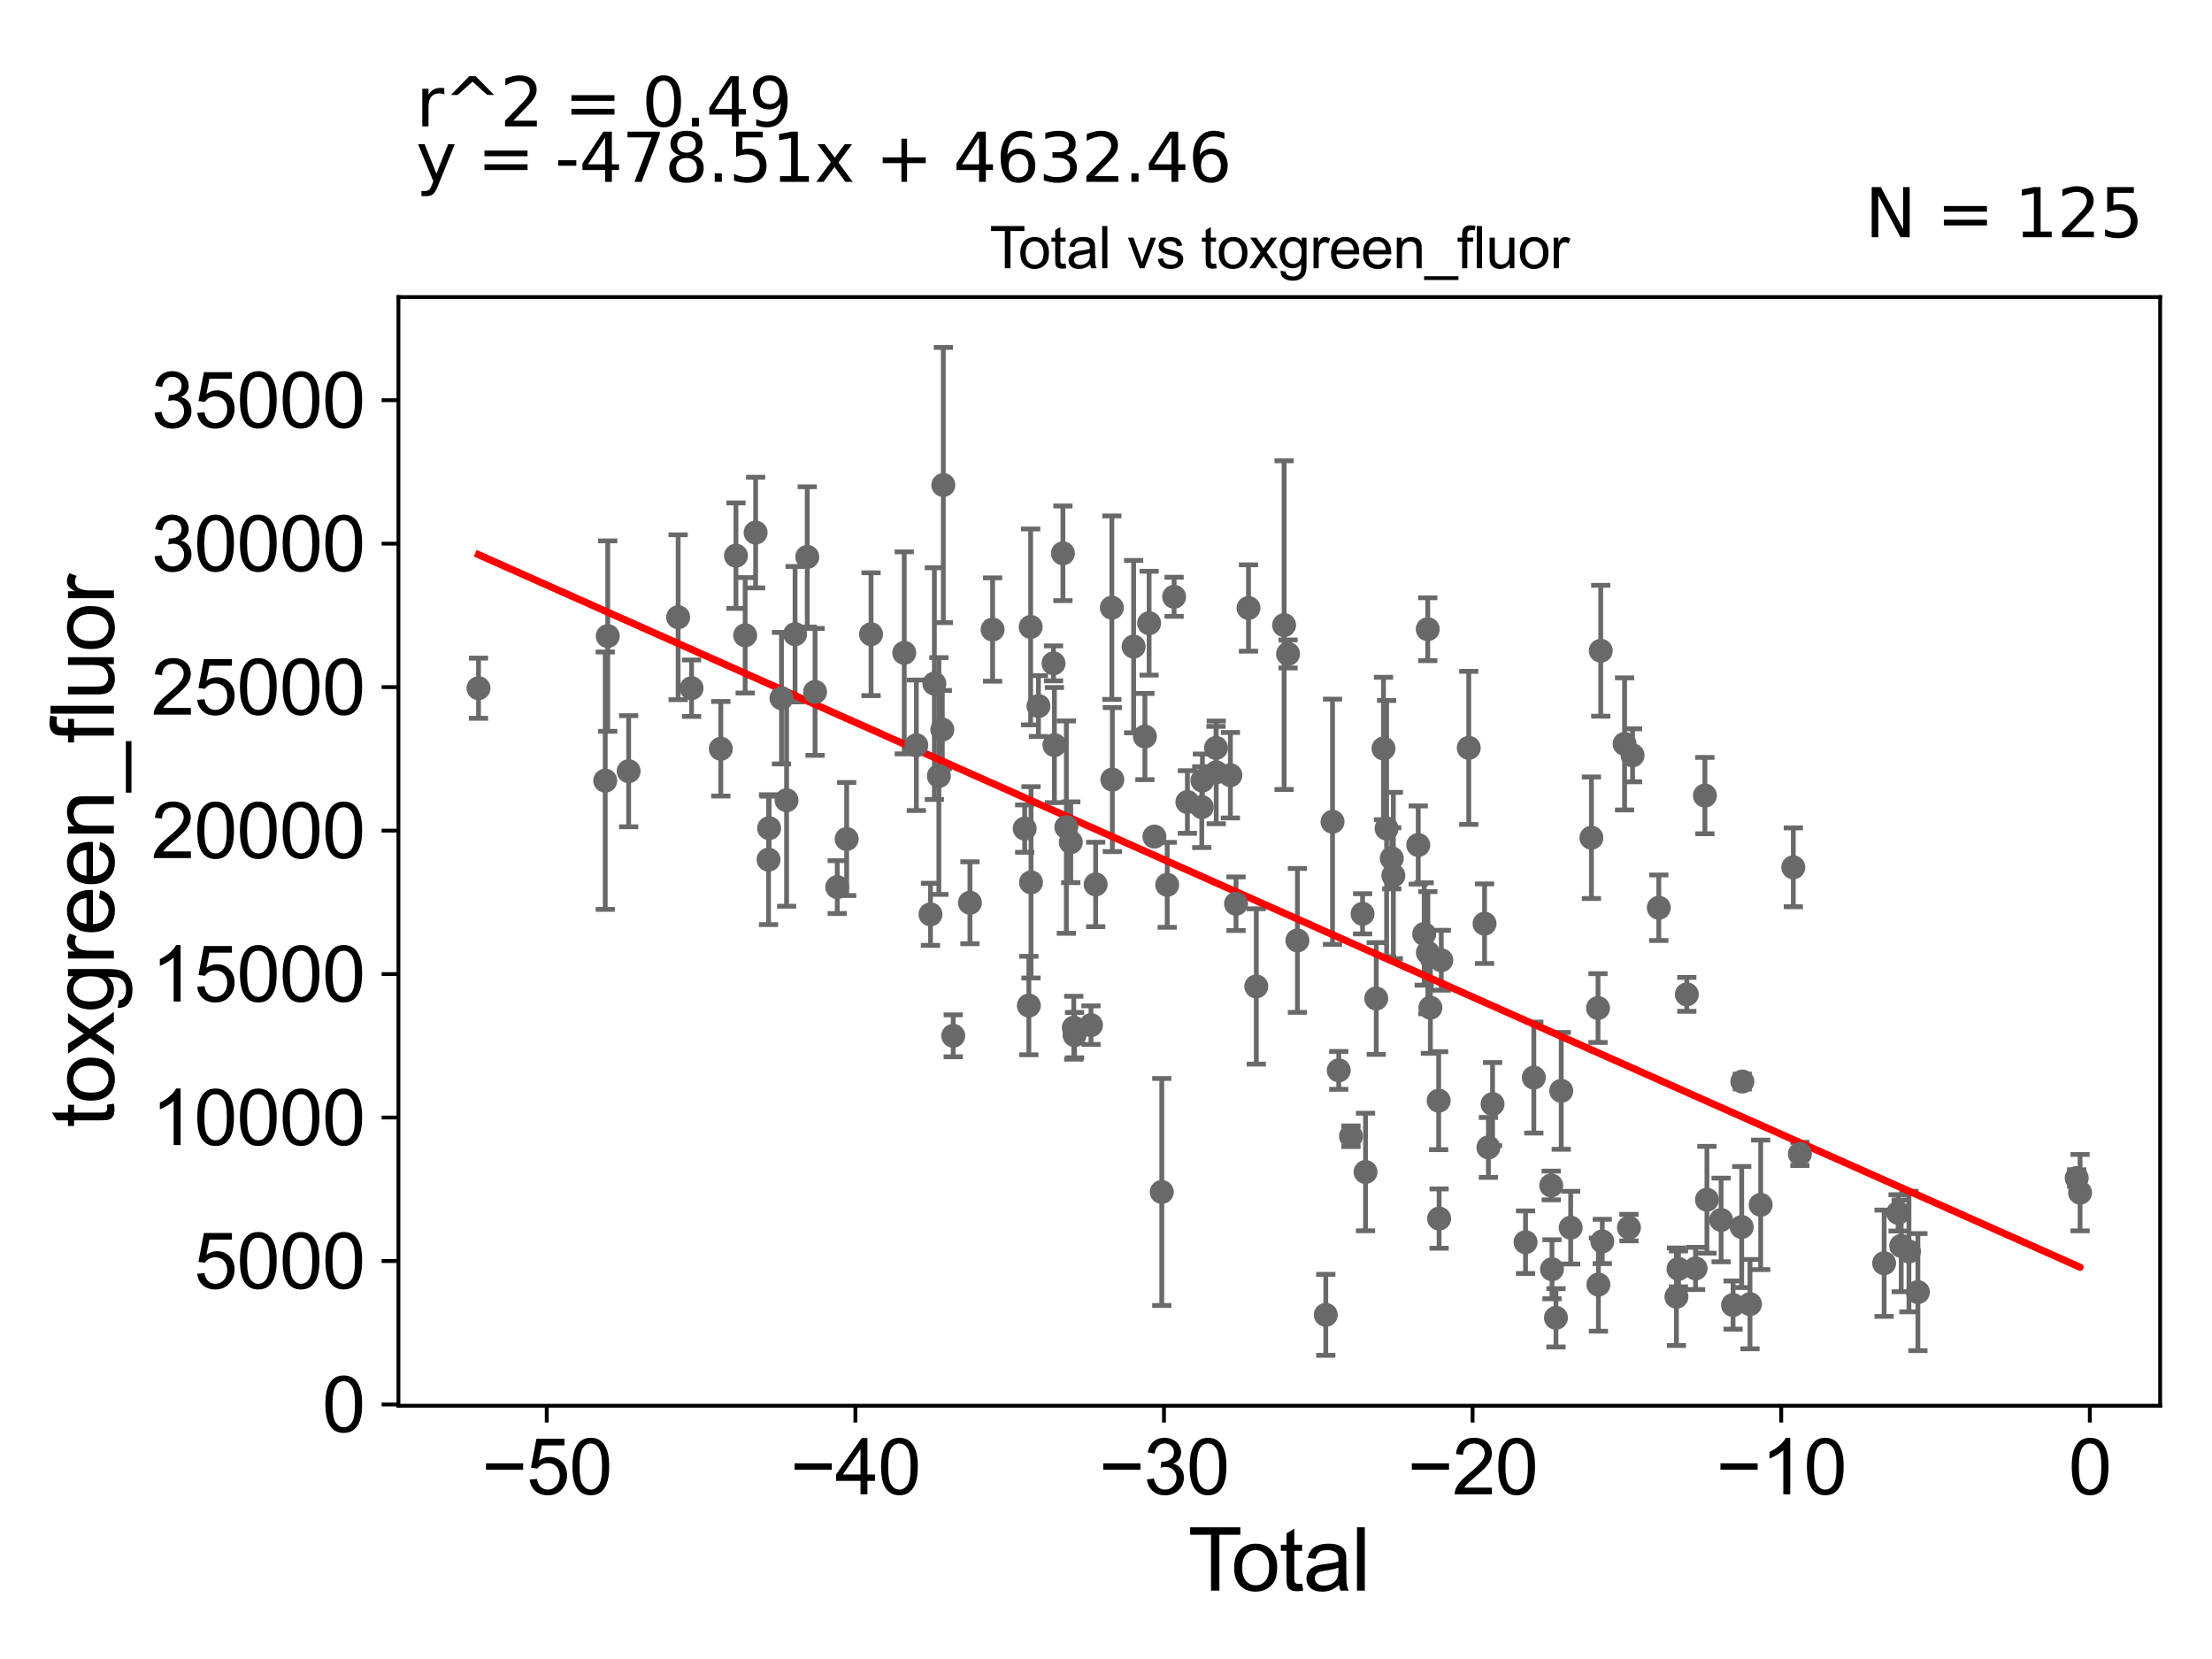 <?xml version="1.0" encoding="utf-8" standalone="no"?>
<!DOCTYPE svg PUBLIC "-//W3C//DTD SVG 1.1//EN"
  "http://www.w3.org/Graphics/SVG/1.1/DTD/svg11.dtd">
<svg xmlns:xlink="http://www.w3.org/1999/xlink" width="460.8pt" height="345.6pt" viewBox="0 0 460.8 345.6" xmlns="http://www.w3.org/2000/svg" version="1.1">
 <defs>
  <style type="text/css">*{stroke-linejoin: round; stroke-linecap: butt}</style>
 </defs>
 <g id="figure_1">
  <g id="patch_1">
   <path d="M 0 345.6 
L 460.8 345.6 
L 460.8 0 
L 0 0 
z
" style="fill: #ffffff"/>
  </g>
  <g id="axes_1">
   <g id="patch_2">
    <path d="M 83 292.84 
L 450 292.84 
L 450 61.886 
L 83 61.886 
z
" style="fill: #ffffff"/>
   </g>
   <g id="PathCollection_1">
    <defs>
     <path id="m01167542a2" d="M 0 1.118 
C 0.297 1.118 0.581 1 0.791 0.791 
C 1 0.581 1.118 0.297 1.118 0 
C 1.118 -0.297 1 -0.581 0.791 -0.791 
C 0.581 -1 0.297 -1.118 0 -1.118 
C -0.297 -1.118 -0.581 -1 -0.791 -0.791 
C -1 -0.581 -1.118 -0.297 -1.118 0 
C -1.118 0.297 -1 0.581 -0.791 0.791 
C -0.581 1 -0.297 1.118 0 1.118 
z
" style="stroke: #696969"/>
    </defs>
    <g clip-path="url(#p413444725f)">
     <use xlink:href="#m01167542a2" x="99.682" y="143.362" style="fill: #696969; stroke: #696969"/>
     <use xlink:href="#m01167542a2" x="317.799" y="258.775" style="fill: #696969; stroke: #696969"/>
     <use xlink:href="#m01167542a2" x="310.929" y="229.998" style="fill: #696969; stroke: #696969"/>
     <use xlink:href="#m01167542a2" x="310.06" y="239.025" style="fill: #696969; stroke: #696969"/>
     <use xlink:href="#m01167542a2" x="309.259" y="192.421" style="fill: #696969; stroke: #696969"/>
     <use xlink:href="#m01167542a2" x="305.97" y="155.796" style="fill: #696969; stroke: #696969"/>
     <use xlink:href="#m01167542a2" x="300.245" y="200.035" style="fill: #696969; stroke: #696969"/>
     <use xlink:href="#m01167542a2" x="299.795" y="253.852" style="fill: #696969; stroke: #696969"/>
     <use xlink:href="#m01167542a2" x="299.704" y="229.293" style="fill: #696969; stroke: #696969"/>
     <use xlink:href="#m01167542a2" x="297.975" y="209.923" style="fill: #696969; stroke: #696969"/>
     <use xlink:href="#m01167542a2" x="297.449" y="198.461" style="fill: #696969; stroke: #696969"/>
     <use xlink:href="#m01167542a2" x="297.424" y="131.078" style="fill: #696969; stroke: #696969"/>
     <use xlink:href="#m01167542a2" x="296.684" y="194.563" style="fill: #696969; stroke: #696969"/>
     <use xlink:href="#m01167542a2" x="295.445" y="176.029" style="fill: #696969; stroke: #696969"/>
     <use xlink:href="#m01167542a2" x="290.262" y="182.383" style="fill: #696969; stroke: #696969"/>
     <use xlink:href="#m01167542a2" x="289.932" y="178.807" style="fill: #696969; stroke: #696969"/>
     <use xlink:href="#m01167542a2" x="288.855" y="172.601" style="fill: #696969; stroke: #696969"/>
     <use xlink:href="#m01167542a2" x="288.208" y="155.931" style="fill: #696969; stroke: #696969"/>
     <use xlink:href="#m01167542a2" x="286.698" y="208.004" style="fill: #696969; stroke: #696969"/>
     <use xlink:href="#m01167542a2" x="284.463" y="244.15" style="fill: #696969; stroke: #696969"/>
     <use xlink:href="#m01167542a2" x="283.848" y="190.364" style="fill: #696969; stroke: #696969"/>
     <use xlink:href="#m01167542a2" x="281.437" y="236.702" style="fill: #696969; stroke: #696969"/>
     <use xlink:href="#m01167542a2" x="278.886" y="222.975" style="fill: #696969; stroke: #696969"/>
     <use xlink:href="#m01167542a2" x="277.588" y="171.185" style="fill: #696969; stroke: #696969"/>
     <use xlink:href="#m01167542a2" x="276.185" y="273.907" style="fill: #696969; stroke: #696969"/>
     <use xlink:href="#m01167542a2" x="270.277" y="195.909" style="fill: #696969; stroke: #696969"/>
     <use xlink:href="#m01167542a2" x="268.321" y="136.224" style="fill: #696969; stroke: #696969"/>
     <use xlink:href="#m01167542a2" x="267.501" y="130.229" style="fill: #696969; stroke: #696969"/>
     <use xlink:href="#m01167542a2" x="432.615" y="245.408" style="fill: #696969; stroke: #696969"/>
     <use xlink:href="#m01167542a2" x="260.087" y="126.658" style="fill: #696969; stroke: #696969"/>
     <use xlink:href="#m01167542a2" x="319.523" y="224.477" style="fill: #696969; stroke: #696969"/>
     <use xlink:href="#m01167542a2" x="323.147" y="246.951" style="fill: #696969; stroke: #696969"/>
     <use xlink:href="#m01167542a2" x="323.307" y="264.409" style="fill: #696969; stroke: #696969"/>
     <use xlink:href="#m01167542a2" x="324.136" y="274.524" style="fill: #696969; stroke: #696969"/>
     <use xlink:href="#m01167542a2" x="399.53" y="269.17" style="fill: #696969; stroke: #696969"/>
     <use xlink:href="#m01167542a2" x="397.671" y="260.712" style="fill: #696969; stroke: #696969"/>
     <use xlink:href="#m01167542a2" x="396.057" y="259.539" style="fill: #696969; stroke: #696969"/>
     <use xlink:href="#m01167542a2" x="395.411" y="252.661" style="fill: #696969; stroke: #696969"/>
     <use xlink:href="#m01167542a2" x="392.499" y="263.149" style="fill: #696969; stroke: #696969"/>
     <use xlink:href="#m01167542a2" x="374.95" y="240.383" style="fill: #696969; stroke: #696969"/>
     <use xlink:href="#m01167542a2" x="373.58" y="180.679" style="fill: #696969; stroke: #696969"/>
     <use xlink:href="#m01167542a2" x="366.78" y="250.986" style="fill: #696969; stroke: #696969"/>
     <use xlink:href="#m01167542a2" x="364.555" y="271.671" style="fill: #696969; stroke: #696969"/>
     <use xlink:href="#m01167542a2" x="362.96" y="225.305" style="fill: #696969; stroke: #696969"/>
     <use xlink:href="#m01167542a2" x="362.83" y="255.609" style="fill: #696969; stroke: #696969"/>
     <use xlink:href="#m01167542a2" x="361.026" y="271.866" style="fill: #696969; stroke: #696969"/>
     <use xlink:href="#m01167542a2" x="358.541" y="254.138" style="fill: #696969; stroke: #696969"/>
     <use xlink:href="#m01167542a2" x="355.586" y="249.93" style="fill: #696969; stroke: #696969"/>
     <use xlink:href="#m01167542a2" x="257.488" y="188.264" style="fill: #696969; stroke: #696969"/>
     <use xlink:href="#m01167542a2" x="355.164" y="165.734" style="fill: #696969; stroke: #696969"/>
     <use xlink:href="#m01167542a2" x="351.393" y="207.147" style="fill: #696969; stroke: #696969"/>
     <use xlink:href="#m01167542a2" x="349.662" y="264.337" style="fill: #696969; stroke: #696969"/>
     <use xlink:href="#m01167542a2" x="349.232" y="270.133" style="fill: #696969; stroke: #696969"/>
     <use xlink:href="#m01167542a2" x="345.559" y="189.1" style="fill: #696969; stroke: #696969"/>
     <use xlink:href="#m01167542a2" x="340.096" y="157.345" style="fill: #696969; stroke: #696969"/>
     <use xlink:href="#m01167542a2" x="339.341" y="255.734" style="fill: #696969; stroke: #696969"/>
     <use xlink:href="#m01167542a2" x="338.429" y="154.966" style="fill: #696969; stroke: #696969"/>
     <use xlink:href="#m01167542a2" x="333.785" y="258.617" style="fill: #696969; stroke: #696969"/>
     <use xlink:href="#m01167542a2" x="333.467" y="135.563" style="fill: #696969; stroke: #696969"/>
     <use xlink:href="#m01167542a2" x="332.977" y="267.606" style="fill: #696969; stroke: #696969"/>
     <use xlink:href="#m01167542a2" x="332.896" y="209.996" style="fill: #696969; stroke: #696969"/>
     <use xlink:href="#m01167542a2" x="331.521" y="174.518" style="fill: #696969; stroke: #696969"/>
     <use xlink:href="#m01167542a2" x="327.198" y="255.746" style="fill: #696969; stroke: #696969"/>
     <use xlink:href="#m01167542a2" x="325.233" y="227.245" style="fill: #696969; stroke: #696969"/>
     <use xlink:href="#m01167542a2" x="353.221" y="264.238" style="fill: #696969; stroke: #696969"/>
     <use xlink:href="#m01167542a2" x="256.313" y="161.488" style="fill: #696969; stroke: #696969"/>
     <use xlink:href="#m01167542a2" x="261.711" y="205.493" style="fill: #696969; stroke: #696969"/>
     <use xlink:href="#m01167542a2" x="253.318" y="155.807" style="fill: #696969; stroke: #696969"/>
     <use xlink:href="#m01167542a2" x="253.361" y="160.901" style="fill: #696969; stroke: #696969"/>
     <use xlink:href="#m01167542a2" x="213.463" y="172.61" style="fill: #696969; stroke: #696969"/>
     <use xlink:href="#m01167542a2" x="206.777" y="131.146" style="fill: #696969; stroke: #696969"/>
     <use xlink:href="#m01167542a2" x="202.058" y="188.06" style="fill: #696969; stroke: #696969"/>
     <use xlink:href="#m01167542a2" x="198.573" y="215.777" style="fill: #696969; stroke: #696969"/>
     <use xlink:href="#m01167542a2" x="196.512" y="101.041" style="fill: #696969; stroke: #696969"/>
     <use xlink:href="#m01167542a2" x="196.303" y="151.985" style="fill: #696969; stroke: #696969"/>
     <use xlink:href="#m01167542a2" x="195.586" y="161.654" style="fill: #696969; stroke: #696969"/>
     <use xlink:href="#m01167542a2" x="194.649" y="142.407" style="fill: #696969; stroke: #696969"/>
     <use xlink:href="#m01167542a2" x="193.838" y="190.471" style="fill: #696969; stroke: #696969"/>
     <use xlink:href="#m01167542a2" x="190.891" y="155.253" style="fill: #696969; stroke: #696969"/>
     <use xlink:href="#m01167542a2" x="188.372" y="136" style="fill: #696969; stroke: #696969"/>
     <use xlink:href="#m01167542a2" x="181.454" y="132.117" style="fill: #696969; stroke: #696969"/>
     <use xlink:href="#m01167542a2" x="176.375" y="174.781" style="fill: #696969; stroke: #696969"/>
     <use xlink:href="#m01167542a2" x="174.414" y="184.801" style="fill: #696969; stroke: #696969"/>
     <use xlink:href="#m01167542a2" x="169.794" y="144.136" style="fill: #696969; stroke: #696969"/>
     <use xlink:href="#m01167542a2" x="168.168" y="116.015" style="fill: #696969; stroke: #696969"/>
     <use xlink:href="#m01167542a2" x="126.081" y="162.628" style="fill: #696969; stroke: #696969"/>
     <use xlink:href="#m01167542a2" x="126.605" y="132.506" style="fill: #696969; stroke: #696969"/>
     <use xlink:href="#m01167542a2" x="130.961" y="160.656" style="fill: #696969; stroke: #696969"/>
     <use xlink:href="#m01167542a2" x="141.269" y="128.583" style="fill: #696969; stroke: #696969"/>
     <use xlink:href="#m01167542a2" x="144.063" y="143.363" style="fill: #696969; stroke: #696969"/>
     <use xlink:href="#m01167542a2" x="150.159" y="155.979" style="fill: #696969; stroke: #696969"/>
     <use xlink:href="#m01167542a2" x="214.33" y="209.474" style="fill: #696969; stroke: #696969"/>
     <use xlink:href="#m01167542a2" x="153.314" y="115.757" style="fill: #696969; stroke: #696969"/>
     <use xlink:href="#m01167542a2" x="157.409" y="110.946" style="fill: #696969; stroke: #696969"/>
     <use xlink:href="#m01167542a2" x="160.103" y="179.082" style="fill: #696969; stroke: #696969"/>
     <use xlink:href="#m01167542a2" x="160.222" y="172.53" style="fill: #696969; stroke: #696969"/>
     <use xlink:href="#m01167542a2" x="162.797" y="145.445" style="fill: #696969; stroke: #696969"/>
     <use xlink:href="#m01167542a2" x="163.857" y="166.709" style="fill: #696969; stroke: #696969"/>
     <use xlink:href="#m01167542a2" x="165.625" y="132.111" style="fill: #696969; stroke: #696969"/>
     <use xlink:href="#m01167542a2" x="155.234" y="132.343" style="fill: #696969; stroke: #696969"/>
     <use xlink:href="#m01167542a2" x="214.704" y="130.597" style="fill: #696969; stroke: #696969"/>
     <use xlink:href="#m01167542a2" x="433.318" y="248.451" style="fill: #696969; stroke: #696969"/>
     <use xlink:href="#m01167542a2" x="216.331" y="147.079" style="fill: #696969; stroke: #696969"/>
     <use xlink:href="#m01167542a2" x="242.02" y="248.312" style="fill: #696969; stroke: #696969"/>
     <use xlink:href="#m01167542a2" x="238.505" y="153.435" style="fill: #696969; stroke: #696969"/>
     <use xlink:href="#m01167542a2" x="236.157" y="134.699" style="fill: #696969; stroke: #696969"/>
     <use xlink:href="#m01167542a2" x="243.151" y="184.323" style="fill: #696969; stroke: #696969"/>
     <use xlink:href="#m01167542a2" x="214.778" y="183.808" style="fill: #696969; stroke: #696969"/>
     <use xlink:href="#m01167542a2" x="231.721" y="162.404" style="fill: #696969; stroke: #696969"/>
     <use xlink:href="#m01167542a2" x="231.618" y="126.589" style="fill: #696969; stroke: #696969"/>
     <use xlink:href="#m01167542a2" x="228.249" y="184.246" style="fill: #696969; stroke: #696969"/>
     <use xlink:href="#m01167542a2" x="227.273" y="213.552" style="fill: #696969; stroke: #696969"/>
     <use xlink:href="#m01167542a2" x="244.59" y="124.32" style="fill: #696969; stroke: #696969"/>
     <use xlink:href="#m01167542a2" x="239.381" y="129.823" style="fill: #696969; stroke: #696969"/>
     <use xlink:href="#m01167542a2" x="223.849" y="215.633" style="fill: #696969; stroke: #696969"/>
     <use xlink:href="#m01167542a2" x="247.355" y="167.072" style="fill: #696969; stroke: #696969"/>
     <use xlink:href="#m01167542a2" x="223.062" y="175.45" style="fill: #696969; stroke: #696969"/>
     <use xlink:href="#m01167542a2" x="222.139" y="172.304" style="fill: #696969; stroke: #696969"/>
     <use xlink:href="#m01167542a2" x="221.426" y="115.264" style="fill: #696969; stroke: #696969"/>
     <use xlink:href="#m01167542a2" x="219.653" y="155.209" style="fill: #696969; stroke: #696969"/>
     <use xlink:href="#m01167542a2" x="250.354" y="168.142" style="fill: #696969; stroke: #696969"/>
     <use xlink:href="#m01167542a2" x="219.468" y="138.189" style="fill: #696969; stroke: #696969"/>
     <use xlink:href="#m01167542a2" x="250.483" y="162.597" style="fill: #696969; stroke: #696969"/>
     <use xlink:href="#m01167542a2" x="223.688" y="214.091" style="fill: #696969; stroke: #696969"/>
     <use xlink:href="#m01167542a2" x="240.482" y="174.276" style="fill: #696969; stroke: #696969"/>
    </g>
   </g>
   <g id="matplotlib.axis_1">
    <g id="xtick_1">
     <g id="line2d_1">
      <defs>
       <path id="m62d2d3765a" d="M 0 0 
L 0 3.5 
" style="stroke: #000000; stroke-width: 0.8"/>
      </defs>
      <g>
       <use xlink:href="#m62d2d3765a" x="113.9" y="292.84" style="stroke: #000000; stroke-width: 0.8"/>
      </g>
     </g>
     <g id="text_1">
      <!-- −50 -->
      <g transform="translate(100.33 311.293)scale(0.16 -0.16)">
       <defs>
        <path id="ArialMT-2212" d="M 3381 1997 
L 356 1997 
L 356 2522 
L 3381 2522 
L 3381 1997 
z
" transform="scale(0.016)"/>
        <path id="ArialMT-35" d="M 266 1200 
L 856 1250 
Q 922 819 1161 601 
Q 1400 384 1738 384 
Q 2144 384 2425 690 
Q 2706 997 2706 1503 
Q 2706 1984 2436 2262 
Q 2166 2541 1728 2541 
Q 1456 2541 1237 2417 
Q 1019 2294 894 2097 
L 366 2166 
L 809 4519 
L 3088 4519 
L 3088 3981 
L 1259 3981 
L 1013 2750 
Q 1425 3038 1878 3038 
Q 2478 3038 2890 2622 
Q 3303 2206 3303 1553 
Q 3303 931 2941 478 
Q 2500 -78 1738 -78 
Q 1113 -78 717 272 
Q 322 622 266 1200 
z
" transform="scale(0.016)"/>
        <path id="ArialMT-30" d="M 266 2259 
Q 266 3072 433 3567 
Q 600 4063 929 4331 
Q 1259 4600 1759 4600 
Q 2128 4600 2406 4451 
Q 2684 4303 2865 4023 
Q 3047 3744 3150 3342 
Q 3253 2941 3253 2259 
Q 3253 1453 3087 958 
Q 2922 463 2592 192 
Q 2263 -78 1759 -78 
Q 1097 -78 719 397 
Q 266 969 266 2259 
z
M 844 2259 
Q 844 1131 1108 757 
Q 1372 384 1759 384 
Q 2147 384 2411 759 
Q 2675 1134 2675 2259 
Q 2675 3391 2411 3762 
Q 2147 4134 1753 4134 
Q 1366 4134 1134 3806 
Q 844 3388 844 2259 
z
" transform="scale(0.016)"/>
       </defs>
       <use xlink:href="#ArialMT-2212"/>
       <use xlink:href="#ArialMT-35" x="58.398"/>
       <use xlink:href="#ArialMT-30" x="114.014"/>
      </g>
     </g>
    </g>
    <g id="xtick_2">
     <g id="line2d_2">
      <g>
       <use xlink:href="#m62d2d3765a" x="178.19" y="292.84" style="stroke: #000000; stroke-width: 0.8"/>
      </g>
     </g>
     <g id="text_2">
      <!-- −40 -->
      <g transform="translate(164.62 311.293)scale(0.16 -0.16)">
       <defs>
        <path id="ArialMT-34" d="M 2069 0 
L 2069 1097 
L 81 1097 
L 81 1613 
L 2172 4581 
L 2631 4581 
L 2631 1613 
L 3250 1613 
L 3250 1097 
L 2631 1097 
L 2631 0 
L 2069 0 
z
M 2069 1613 
L 2069 3678 
L 634 1613 
L 2069 1613 
z
" transform="scale(0.016)"/>
       </defs>
       <use xlink:href="#ArialMT-2212"/>
       <use xlink:href="#ArialMT-34" x="58.398"/>
       <use xlink:href="#ArialMT-30" x="114.014"/>
      </g>
     </g>
    </g>
    <g id="xtick_3">
     <g id="line2d_3">
      <g>
       <use xlink:href="#m62d2d3765a" x="242.48" y="292.84" style="stroke: #000000; stroke-width: 0.8"/>
      </g>
     </g>
     <g id="text_3">
      <!-- −30 -->
      <g transform="translate(228.91 311.293)scale(0.16 -0.16)">
       <defs>
        <path id="ArialMT-33" d="M 269 1209 
L 831 1284 
Q 928 806 1161 595 
Q 1394 384 1728 384 
Q 2125 384 2398 659 
Q 2672 934 2672 1341 
Q 2672 1728 2419 1979 
Q 2166 2231 1775 2231 
Q 1616 2231 1378 2169 
L 1441 2663 
Q 1497 2656 1531 2656 
Q 1891 2656 2178 2843 
Q 2466 3031 2466 3422 
Q 2466 3731 2256 3934 
Q 2047 4138 1716 4138 
Q 1388 4138 1169 3931 
Q 950 3725 888 3313 
L 325 3413 
Q 428 3978 793 4289 
Q 1159 4600 1703 4600 
Q 2078 4600 2393 4439 
Q 2709 4278 2876 4000 
Q 3044 3722 3044 3409 
Q 3044 3113 2884 2869 
Q 2725 2625 2413 2481 
Q 2819 2388 3044 2092 
Q 3269 1797 3269 1353 
Q 3269 753 2831 336 
Q 2394 -81 1725 -81 
Q 1122 -81 723 278 
Q 325 638 269 1209 
z
" transform="scale(0.016)"/>
       </defs>
       <use xlink:href="#ArialMT-2212"/>
       <use xlink:href="#ArialMT-33" x="58.398"/>
       <use xlink:href="#ArialMT-30" x="114.014"/>
      </g>
     </g>
    </g>
    <g id="xtick_4">
     <g id="line2d_4">
      <g>
       <use xlink:href="#m62d2d3765a" x="306.77" y="292.84" style="stroke: #000000; stroke-width: 0.8"/>
      </g>
     </g>
     <g id="text_4">
      <!-- −20 -->
      <g transform="translate(293.2 311.293)scale(0.16 -0.16)">
       <defs>
        <path id="ArialMT-32" d="M 3222 541 
L 3222 0 
L 194 0 
Q 188 203 259 391 
Q 375 700 629 1000 
Q 884 1300 1366 1694 
Q 2113 2306 2375 2664 
Q 2638 3022 2638 3341 
Q 2638 3675 2398 3904 
Q 2159 4134 1775 4134 
Q 1369 4134 1125 3890 
Q 881 3647 878 3216 
L 300 3275 
Q 359 3922 746 4261 
Q 1134 4600 1788 4600 
Q 2447 4600 2831 4234 
Q 3216 3869 3216 3328 
Q 3216 3053 3103 2787 
Q 2991 2522 2730 2228 
Q 2469 1934 1863 1422 
Q 1356 997 1212 845 
Q 1069 694 975 541 
L 3222 541 
z
" transform="scale(0.016)"/>
       </defs>
       <use xlink:href="#ArialMT-2212"/>
       <use xlink:href="#ArialMT-32" x="58.398"/>
       <use xlink:href="#ArialMT-30" x="114.014"/>
      </g>
     </g>
    </g>
    <g id="xtick_5">
     <g id="line2d_5">
      <g>
       <use xlink:href="#m62d2d3765a" x="371.06" y="292.84" style="stroke: #000000; stroke-width: 0.8"/>
      </g>
     </g>
     <g id="text_5">
      <!-- −10 -->
      <g transform="translate(357.49 311.293)scale(0.16 -0.16)">
       <defs>
        <path id="ArialMT-31" d="M 2384 0 
L 1822 0 
L 1822 3584 
Q 1619 3391 1289 3197 
Q 959 3003 697 2906 
L 697 3450 
Q 1169 3672 1522 3987 
Q 1875 4303 2022 4600 
L 2384 4600 
L 2384 0 
z
" transform="scale(0.016)"/>
       </defs>
       <use xlink:href="#ArialMT-2212"/>
       <use xlink:href="#ArialMT-31" x="58.398"/>
       <use xlink:href="#ArialMT-30" x="114.014"/>
      </g>
     </g>
    </g>
    <g id="xtick_6">
     <g id="line2d_6">
      <g>
       <use xlink:href="#m62d2d3765a" x="435.35" y="292.84" style="stroke: #000000; stroke-width: 0.8"/>
      </g>
     </g>
     <g id="text_6">
      <!-- 0 -->
      <g transform="translate(430.901 311.293)scale(0.16 -0.16)">
       <use xlink:href="#ArialMT-30"/>
      </g>
     </g>
    </g>
    <g id="text_7">
     <!-- Total -->
     <g transform="translate(247.495 331.357)scale(0.18 -0.18)">
      <defs>
       <path id="ArialMT-54" d="M 1659 0 
L 1659 4041 
L 150 4041 
L 150 4581 
L 3781 4581 
L 3781 4041 
L 2266 4041 
L 2266 0 
L 1659 0 
z
" transform="scale(0.016)"/>
       <path id="ArialMT-6f" d="M 213 1659 
Q 213 2581 725 3025 
Q 1153 3394 1769 3394 
Q 2453 3394 2887 2945 
Q 3322 2497 3322 1706 
Q 3322 1066 3130 698 
Q 2938 331 2570 128 
Q 2203 -75 1769 -75 
Q 1072 -75 642 372 
Q 213 819 213 1659 
z
M 791 1659 
Q 791 1022 1069 705 
Q 1347 388 1769 388 
Q 2188 388 2466 706 
Q 2744 1025 2744 1678 
Q 2744 2294 2464 2611 
Q 2184 2928 1769 2928 
Q 1347 2928 1069 2612 
Q 791 2297 791 1659 
z
" transform="scale(0.016)"/>
       <path id="ArialMT-74" d="M 1650 503 
L 1731 6 
Q 1494 -44 1306 -44 
Q 1000 -44 831 53 
Q 663 150 594 308 
Q 525 466 525 972 
L 525 2881 
L 113 2881 
L 113 3319 
L 525 3319 
L 525 4141 
L 1084 4478 
L 1084 3319 
L 1650 3319 
L 1650 2881 
L 1084 2881 
L 1084 941 
Q 1084 700 1114 631 
Q 1144 563 1211 522 
Q 1278 481 1403 481 
Q 1497 481 1650 503 
z
" transform="scale(0.016)"/>
       <path id="ArialMT-61" d="M 2588 409 
Q 2275 144 1986 34 
Q 1697 -75 1366 -75 
Q 819 -75 525 192 
Q 231 459 231 875 
Q 231 1119 342 1320 
Q 453 1522 633 1644 
Q 813 1766 1038 1828 
Q 1203 1872 1538 1913 
Q 2219 1994 2541 2106 
Q 2544 2222 2544 2253 
Q 2544 2597 2384 2738 
Q 2169 2928 1744 2928 
Q 1347 2928 1158 2789 
Q 969 2650 878 2297 
L 328 2372 
Q 403 2725 575 2942 
Q 747 3159 1072 3276 
Q 1397 3394 1825 3394 
Q 2250 3394 2515 3294 
Q 2781 3194 2906 3042 
Q 3031 2891 3081 2659 
Q 3109 2516 3109 2141 
L 3109 1391 
Q 3109 606 3145 398 
Q 3181 191 3288 0 
L 2700 0 
Q 2613 175 2588 409 
z
M 2541 1666 
Q 2234 1541 1622 1453 
Q 1275 1403 1131 1340 
Q 988 1278 909 1158 
Q 831 1038 831 891 
Q 831 666 1001 516 
Q 1172 366 1500 366 
Q 1825 366 2078 508 
Q 2331 650 2450 897 
Q 2541 1088 2541 1459 
L 2541 1666 
z
" transform="scale(0.016)"/>
       <path id="ArialMT-6c" d="M 409 0 
L 409 4581 
L 972 4581 
L 972 0 
L 409 0 
z
" transform="scale(0.016)"/>
      </defs>
      <use xlink:href="#ArialMT-54"/>
      <use xlink:href="#ArialMT-6f" x="49.959"/>
      <use xlink:href="#ArialMT-74" x="105.574"/>
      <use xlink:href="#ArialMT-61" x="133.357"/>
      <use xlink:href="#ArialMT-6c" x="188.973"/>
     </g>
    </g>
   </g>
   <g id="matplotlib.axis_2">
    <g id="ytick_1">
     <g id="line2d_7">
      <defs>
       <path id="maf86a98daf" d="M 0 0 
L -3.5 0 
" style="stroke: #000000; stroke-width: 0.8"/>
      </defs>
      <g>
       <use xlink:href="#maf86a98daf" x="83" y="292.581" style="stroke: #000000; stroke-width: 0.8"/>
      </g>
     </g>
     <g id="text_8">
      <!-- 0 -->
      <g transform="translate(67.103 298.307)scale(0.16 -0.16)">
       <use xlink:href="#ArialMT-30"/>
      </g>
     </g>
    </g>
    <g id="ytick_2">
     <g id="line2d_8">
      <g>
       <use xlink:href="#maf86a98daf" x="83" y="262.693" style="stroke: #000000; stroke-width: 0.8"/>
      </g>
     </g>
     <g id="text_9">
      <!-- 5000 -->
      <g transform="translate(40.41 268.419)scale(0.16 -0.16)">
       <use xlink:href="#ArialMT-35"/>
       <use xlink:href="#ArialMT-30" x="55.615"/>
       <use xlink:href="#ArialMT-30" x="111.23"/>
       <use xlink:href="#ArialMT-30" x="166.846"/>
      </g>
     </g>
    </g>
    <g id="ytick_3">
     <g id="line2d_9">
      <g>
       <use xlink:href="#maf86a98daf" x="83" y="232.805" style="stroke: #000000; stroke-width: 0.8"/>
      </g>
     </g>
     <g id="text_10">
      <!-- 10000 -->
      <g transform="translate(31.512 238.531)scale(0.16 -0.16)">
       <use xlink:href="#ArialMT-31"/>
       <use xlink:href="#ArialMT-30" x="55.615"/>
       <use xlink:href="#ArialMT-30" x="111.23"/>
       <use xlink:href="#ArialMT-30" x="166.846"/>
       <use xlink:href="#ArialMT-30" x="222.461"/>
      </g>
     </g>
    </g>
    <g id="ytick_4">
     <g id="line2d_10">
      <g>
       <use xlink:href="#maf86a98daf" x="83" y="202.917" style="stroke: #000000; stroke-width: 0.8"/>
      </g>
     </g>
     <g id="text_11">
      <!-- 15000 -->
      <g transform="translate(31.512 208.643)scale(0.16 -0.16)">
       <use xlink:href="#ArialMT-31"/>
       <use xlink:href="#ArialMT-35" x="55.615"/>
       <use xlink:href="#ArialMT-30" x="111.23"/>
       <use xlink:href="#ArialMT-30" x="166.846"/>
       <use xlink:href="#ArialMT-30" x="222.461"/>
      </g>
     </g>
    </g>
    <g id="ytick_5">
     <g id="line2d_11">
      <g>
       <use xlink:href="#maf86a98daf" x="83" y="173.029" style="stroke: #000000; stroke-width: 0.8"/>
      </g>
     </g>
     <g id="text_12">
      <!-- 20000 -->
      <g transform="translate(31.512 178.755)scale(0.16 -0.16)">
       <use xlink:href="#ArialMT-32"/>
       <use xlink:href="#ArialMT-30" x="55.615"/>
       <use xlink:href="#ArialMT-30" x="111.23"/>
       <use xlink:href="#ArialMT-30" x="166.846"/>
       <use xlink:href="#ArialMT-30" x="222.461"/>
      </g>
     </g>
    </g>
    <g id="ytick_6">
     <g id="line2d_12">
      <g>
       <use xlink:href="#maf86a98daf" x="83" y="143.141" style="stroke: #000000; stroke-width: 0.8"/>
      </g>
     </g>
     <g id="text_13">
      <!-- 25000 -->
      <g transform="translate(31.512 148.867)scale(0.16 -0.16)">
       <use xlink:href="#ArialMT-32"/>
       <use xlink:href="#ArialMT-35" x="55.615"/>
       <use xlink:href="#ArialMT-30" x="111.23"/>
       <use xlink:href="#ArialMT-30" x="166.846"/>
       <use xlink:href="#ArialMT-30" x="222.461"/>
      </g>
     </g>
    </g>
    <g id="ytick_7">
     <g id="line2d_13">
      <g>
       <use xlink:href="#maf86a98daf" x="83" y="113.253" style="stroke: #000000; stroke-width: 0.8"/>
      </g>
     </g>
     <g id="text_14">
      <!-- 30000 -->
      <g transform="translate(31.512 118.979)scale(0.16 -0.16)">
       <use xlink:href="#ArialMT-33"/>
       <use xlink:href="#ArialMT-30" x="55.615"/>
       <use xlink:href="#ArialMT-30" x="111.23"/>
       <use xlink:href="#ArialMT-30" x="166.846"/>
       <use xlink:href="#ArialMT-30" x="222.461"/>
      </g>
     </g>
    </g>
    <g id="ytick_8">
     <g id="line2d_14">
      <g>
       <use xlink:href="#maf86a98daf" x="83" y="83.365" style="stroke: #000000; stroke-width: 0.8"/>
      </g>
     </g>
     <g id="text_15">
      <!-- 35000 -->
      <g transform="translate(31.512 89.091)scale(0.16 -0.16)">
       <use xlink:href="#ArialMT-33"/>
       <use xlink:href="#ArialMT-35" x="55.615"/>
       <use xlink:href="#ArialMT-30" x="111.23"/>
       <use xlink:href="#ArialMT-30" x="166.846"/>
       <use xlink:href="#ArialMT-30" x="222.461"/>
      </g>
     </g>
    </g>
    <g id="text_16">
     <!-- toxgreen_fluor -->
     <g transform="translate(23.724 234.895)rotate(-90)scale(0.18 -0.18)">
      <defs>
       <path id="ArialMT-78" d="M 47 0 
L 1259 1725 
L 138 3319 
L 841 3319 
L 1350 2541 
Q 1494 2319 1581 2169 
Q 1719 2375 1834 2534 
L 2394 3319 
L 3066 3319 
L 1919 1756 
L 3153 0 
L 2463 0 
L 1781 1031 
L 1600 1309 
L 728 0 
L 47 0 
z
" transform="scale(0.016)"/>
       <path id="ArialMT-67" d="M 319 -275 
L 866 -356 
Q 900 -609 1056 -725 
Q 1266 -881 1628 -881 
Q 2019 -881 2231 -725 
Q 2444 -569 2519 -288 
Q 2563 -116 2559 434 
Q 2191 0 1641 0 
Q 956 0 581 494 
Q 206 988 206 1678 
Q 206 2153 378 2554 
Q 550 2956 876 3175 
Q 1203 3394 1644 3394 
Q 2231 3394 2613 2919 
L 2613 3319 
L 3131 3319 
L 3131 450 
Q 3131 -325 2973 -648 
Q 2816 -972 2473 -1159 
Q 2131 -1347 1631 -1347 
Q 1038 -1347 672 -1080 
Q 306 -813 319 -275 
z
M 784 1719 
Q 784 1066 1043 766 
Q 1303 466 1694 466 
Q 2081 466 2343 764 
Q 2606 1063 2606 1700 
Q 2606 2309 2336 2618 
Q 2066 2928 1684 2928 
Q 1309 2928 1046 2623 
Q 784 2319 784 1719 
z
" transform="scale(0.016)"/>
       <path id="ArialMT-72" d="M 416 0 
L 416 3319 
L 922 3319 
L 922 2816 
Q 1116 3169 1280 3281 
Q 1444 3394 1641 3394 
Q 1925 3394 2219 3213 
L 2025 2691 
Q 1819 2813 1613 2813 
Q 1428 2813 1281 2702 
Q 1134 2591 1072 2394 
Q 978 2094 978 1738 
L 978 0 
L 416 0 
z
" transform="scale(0.016)"/>
       <path id="ArialMT-65" d="M 2694 1069 
L 3275 997 
Q 3138 488 2766 206 
Q 2394 -75 1816 -75 
Q 1088 -75 661 373 
Q 234 822 234 1631 
Q 234 2469 665 2931 
Q 1097 3394 1784 3394 
Q 2450 3394 2872 2941 
Q 3294 2488 3294 1666 
Q 3294 1616 3291 1516 
L 816 1516 
Q 847 969 1125 678 
Q 1403 388 1819 388 
Q 2128 388 2347 550 
Q 2566 713 2694 1069 
z
M 847 1978 
L 2700 1978 
Q 2663 2397 2488 2606 
Q 2219 2931 1791 2931 
Q 1403 2931 1139 2672 
Q 875 2413 847 1978 
z
" transform="scale(0.016)"/>
       <path id="ArialMT-6e" d="M 422 0 
L 422 3319 
L 928 3319 
L 928 2847 
Q 1294 3394 1984 3394 
Q 2284 3394 2536 3286 
Q 2788 3178 2913 3003 
Q 3038 2828 3088 2588 
Q 3119 2431 3119 2041 
L 3119 0 
L 2556 0 
L 2556 2019 
Q 2556 2363 2490 2533 
Q 2425 2703 2258 2804 
Q 2091 2906 1866 2906 
Q 1506 2906 1245 2678 
Q 984 2450 984 1813 
L 984 0 
L 422 0 
z
" transform="scale(0.016)"/>
       <path id="ArialMT-5f" d="M -97 -1272 
L -97 -866 
L 3631 -866 
L 3631 -1272 
L -97 -1272 
z
" transform="scale(0.016)"/>
       <path id="ArialMT-66" d="M 556 0 
L 556 2881 
L 59 2881 
L 59 3319 
L 556 3319 
L 556 3672 
Q 556 4006 616 4169 
Q 697 4388 901 4523 
Q 1106 4659 1475 4659 
Q 1713 4659 2000 4603 
L 1916 4113 
Q 1741 4144 1584 4144 
Q 1328 4144 1222 4034 
Q 1116 3925 1116 3625 
L 1116 3319 
L 1763 3319 
L 1763 2881 
L 1116 2881 
L 1116 0 
L 556 0 
z
" transform="scale(0.016)"/>
       <path id="ArialMT-75" d="M 2597 0 
L 2597 488 
Q 2209 -75 1544 -75 
Q 1250 -75 995 37 
Q 741 150 617 320 
Q 494 491 444 738 
Q 409 903 409 1263 
L 409 3319 
L 972 3319 
L 972 1478 
Q 972 1038 1006 884 
Q 1059 663 1231 536 
Q 1403 409 1656 409 
Q 1909 409 2131 539 
Q 2353 669 2445 892 
Q 2538 1116 2538 1541 
L 2538 3319 
L 3100 3319 
L 3100 0 
L 2597 0 
z
" transform="scale(0.016)"/>
      </defs>
      <use xlink:href="#ArialMT-74"/>
      <use xlink:href="#ArialMT-6f" x="27.783"/>
      <use xlink:href="#ArialMT-78" x="83.398"/>
      <use xlink:href="#ArialMT-67" x="133.398"/>
      <use xlink:href="#ArialMT-72" x="189.014"/>
      <use xlink:href="#ArialMT-65" x="222.314"/>
      <use xlink:href="#ArialMT-65" x="277.93"/>
      <use xlink:href="#ArialMT-6e" x="333.545"/>
      <use xlink:href="#ArialMT-5f" x="389.16"/>
      <use xlink:href="#ArialMT-66" x="444.775"/>
      <use xlink:href="#ArialMT-6c" x="472.559"/>
      <use xlink:href="#ArialMT-75" x="494.775"/>
      <use xlink:href="#ArialMT-6f" x="550.391"/>
      <use xlink:href="#ArialMT-72" x="606.006"/>
     </g>
    </g>
   </g>
   <g id="LineCollection_1">
    <path d="M 99.682 149.629 
L 99.682 137.095 
" clip-path="url(#p413444725f)" style="fill: none; stroke: #696969"/>
    <path d="M 317.799 265.297 
L 317.799 252.253 
" clip-path="url(#p413444725f)" style="fill: none; stroke: #696969"/>
    <path d="M 310.929 238.652 
L 310.929 221.345 
" clip-path="url(#p413444725f)" style="fill: none; stroke: #696969"/>
    <path d="M 310.06 245.267 
L 310.06 232.783 
" clip-path="url(#p413444725f)" style="fill: none; stroke: #696969"/>
    <path d="M 309.259 200.71 
L 309.259 184.132 
" clip-path="url(#p413444725f)" style="fill: none; stroke: #696969"/>
    <path d="M 305.97 171.743 
L 305.97 139.85 
" clip-path="url(#p413444725f)" style="fill: none; stroke: #696969"/>
    <path d="M 300.245 206.276 
L 300.245 193.793 
" clip-path="url(#p413444725f)" style="fill: none; stroke: #696969"/>
    <path d="M 299.795 260.027 
L 299.795 247.676 
" clip-path="url(#p413444725f)" style="fill: none; stroke: #696969"/>
    <path d="M 299.704 239.494 
L 299.704 219.091 
" clip-path="url(#p413444725f)" style="fill: none; stroke: #696969"/>
    <path d="M 297.975 219.428 
L 297.975 200.418 
" clip-path="url(#p413444725f)" style="fill: none; stroke: #696969"/>
    <path d="M 297.449 211.188 
L 297.449 185.734 
" clip-path="url(#p413444725f)" style="fill: none; stroke: #696969"/>
    <path d="M 297.424 137.624 
L 297.424 124.533 
" clip-path="url(#p413444725f)" style="fill: none; stroke: #696969"/>
    <path d="M 296.684 205.224 
L 296.684 183.902 
" clip-path="url(#p413444725f)" style="fill: none; stroke: #696969"/>
    <path d="M 295.445 184.167 
L 295.445 167.89 
" clip-path="url(#p413444725f)" style="fill: none; stroke: #696969"/>
    <path d="M 290.262 199.703 
L 290.262 165.063 
" clip-path="url(#p413444725f)" style="fill: none; stroke: #696969"/>
    <path d="M 289.932 185.177 
L 289.932 172.438 
" clip-path="url(#p413444725f)" style="fill: none; stroke: #696969"/>
    <path d="M 288.855 199.277 
L 288.855 145.925 
" clip-path="url(#p413444725f)" style="fill: none; stroke: #696969"/>
    <path d="M 288.208 170.768 
L 288.208 141.093 
" clip-path="url(#p413444725f)" style="fill: none; stroke: #696969"/>
    <path d="M 286.698 219.646 
L 286.698 196.362 
" clip-path="url(#p413444725f)" style="fill: none; stroke: #696969"/>
    <path d="M 284.463 256.398 
L 284.463 231.902 
" clip-path="url(#p413444725f)" style="fill: none; stroke: #696969"/>
    <path d="M 283.848 194.551 
L 283.848 186.177 
" clip-path="url(#p413444725f)" style="fill: none; stroke: #696969"/>
    <path d="M 281.437 238.85 
L 281.437 234.553 
" clip-path="url(#p413444725f)" style="fill: none; stroke: #696969"/>
    <path d="M 278.886 226.922 
L 278.886 219.029 
" clip-path="url(#p413444725f)" style="fill: none; stroke: #696969"/>
    <path d="M 277.588 196.726 
L 277.588 145.644 
" clip-path="url(#p413444725f)" style="fill: none; stroke: #696969"/>
    <path d="M 276.185 282.342 
L 276.185 265.471 
" clip-path="url(#p413444725f)" style="fill: none; stroke: #696969"/>
    <path d="M 270.277 210.897 
L 270.277 180.921 
" clip-path="url(#p413444725f)" style="fill: none; stroke: #696969"/>
    <path d="M 268.321 139.139 
L 268.321 133.309 
" clip-path="url(#p413444725f)" style="fill: none; stroke: #696969"/>
    <path d="M 267.501 164.464 
L 267.501 95.995 
" clip-path="url(#p413444725f)" style="fill: none; stroke: #696969"/>
    <path d="M 432.615 247.139 
L 432.615 243.677 
" clip-path="url(#p413444725f)" style="fill: none; stroke: #696969"/>
    <path d="M 260.087 135.656 
L 260.087 117.66 
" clip-path="url(#p413444725f)" style="fill: none; stroke: #696969"/>
    <path d="M 319.523 236.036 
L 319.523 212.919 
" clip-path="url(#p413444725f)" style="fill: none; stroke: #696969"/>
    <path d="M 323.147 249.944 
L 323.147 243.957 
" clip-path="url(#p413444725f)" style="fill: none; stroke: #696969"/>
    <path d="M 323.307 270.559 
L 323.307 258.259 
" clip-path="url(#p413444725f)" style="fill: none; stroke: #696969"/>
    <path d="M 324.136 280.598 
L 324.136 268.45 
" clip-path="url(#p413444725f)" style="fill: none; stroke: #696969"/>
    <path d="M 399.53 281.365 
L 399.53 256.974 
" clip-path="url(#p413444725f)" style="fill: none; stroke: #696969"/>
    <path d="M 397.671 273.276 
L 397.671 248.149 
" clip-path="url(#p413444725f)" style="fill: none; stroke: #696969"/>
    <path d="M 396.057 269.089 
L 396.057 249.988 
" clip-path="url(#p413444725f)" style="fill: none; stroke: #696969"/>
    <path d="M 395.411 256.443 
L 395.411 248.879 
" clip-path="url(#p413444725f)" style="fill: none; stroke: #696969"/>
    <path d="M 392.499 274.224 
L 392.499 252.074 
" clip-path="url(#p413444725f)" style="fill: none; stroke: #696969"/>
    <path d="M 374.95 242.801 
L 374.95 237.965 
" clip-path="url(#p413444725f)" style="fill: none; stroke: #696969"/>
    <path d="M 373.58 188.89 
L 373.58 172.468 
" clip-path="url(#p413444725f)" style="fill: none; stroke: #696969"/>
    <path d="M 366.78 264.478 
L 366.78 237.493 
" clip-path="url(#p413444725f)" style="fill: none; stroke: #696969"/>
    <path d="M 364.555 280.977 
L 364.555 262.364 
" clip-path="url(#p413444725f)" style="fill: none; stroke: #696969"/>
    <path d="M 362.96 226.846 
L 362.96 223.764 
" clip-path="url(#p413444725f)" style="fill: none; stroke: #696969"/>
    <path d="M 362.83 268.218 
L 362.83 242.999 
" clip-path="url(#p413444725f)" style="fill: none; stroke: #696969"/>
    <path d="M 361.026 276.886 
L 361.026 266.846 
" clip-path="url(#p413444725f)" style="fill: none; stroke: #696969"/>
    <path d="M 358.541 262.853 
L 358.541 245.423 
" clip-path="url(#p413444725f)" style="fill: none; stroke: #696969"/>
    <path d="M 355.586 261.054 
L 355.586 238.807 
" clip-path="url(#p413444725f)" style="fill: none; stroke: #696969"/>
    <path d="M 257.488 193.845 
L 257.488 182.683 
" clip-path="url(#p413444725f)" style="fill: none; stroke: #696969"/>
    <path d="M 355.164 173.688 
L 355.164 157.78 
" clip-path="url(#p413444725f)" style="fill: none; stroke: #696969"/>
    <path d="M 351.393 210.676 
L 351.393 203.618 
" clip-path="url(#p413444725f)" style="fill: none; stroke: #696969"/>
    <path d="M 349.662 268.072 
L 349.662 260.602 
" clip-path="url(#p413444725f)" style="fill: none; stroke: #696969"/>
    <path d="M 349.232 280.293 
L 349.232 259.972 
" clip-path="url(#p413444725f)" style="fill: none; stroke: #696969"/>
    <path d="M 345.559 195.929 
L 345.559 182.271 
" clip-path="url(#p413444725f)" style="fill: none; stroke: #696969"/>
    <path d="M 340.096 162.866 
L 340.096 151.824 
" clip-path="url(#p413444725f)" style="fill: none; stroke: #696969"/>
    <path d="M 339.341 258.495 
L 339.341 252.973 
" clip-path="url(#p413444725f)" style="fill: none; stroke: #696969"/>
    <path d="M 338.429 168.724 
L 338.429 141.208 
" clip-path="url(#p413444725f)" style="fill: none; stroke: #696969"/>
    <path d="M 333.785 263.234 
L 333.785 254.001 
" clip-path="url(#p413444725f)" style="fill: none; stroke: #696969"/>
    <path d="M 333.467 149.196 
L 333.467 121.929 
" clip-path="url(#p413444725f)" style="fill: none; stroke: #696969"/>
    <path d="M 332.977 277.308 
L 332.977 257.903 
" clip-path="url(#p413444725f)" style="fill: none; stroke: #696969"/>
    <path d="M 332.896 217.16 
L 332.896 202.833 
" clip-path="url(#p413444725f)" style="fill: none; stroke: #696969"/>
    <path d="M 331.521 187.179 
L 331.521 161.856 
" clip-path="url(#p413444725f)" style="fill: none; stroke: #696969"/>
    <path d="M 327.198 263.314 
L 327.198 248.178 
" clip-path="url(#p413444725f)" style="fill: none; stroke: #696969"/>
    <path d="M 325.233 239.413 
L 325.233 215.077 
" clip-path="url(#p413444725f)" style="fill: none; stroke: #696969"/>
    <path d="M 353.221 268.635 
L 353.221 259.842 
" clip-path="url(#p413444725f)" style="fill: none; stroke: #696969"/>
    <path d="M 256.313 170.393 
L 256.313 152.583 
" clip-path="url(#p413444725f)" style="fill: none; stroke: #696969"/>
    <path d="M 261.711 221.667 
L 261.711 189.319 
" clip-path="url(#p413444725f)" style="fill: none; stroke: #696969"/>
    <path d="M 253.318 160.293 
L 253.318 151.322 
" clip-path="url(#p413444725f)" style="fill: none; stroke: #696969"/>
    <path d="M 253.361 171.602 
L 253.361 150.2 
" clip-path="url(#p413444725f)" style="fill: none; stroke: #696969"/>
    <path d="M 213.463 177.544 
L 213.463 167.676 
" clip-path="url(#p413444725f)" style="fill: none; stroke: #696969"/>
    <path d="M 206.777 141.912 
L 206.777 120.381 
" clip-path="url(#p413444725f)" style="fill: none; stroke: #696969"/>
    <path d="M 202.058 196.595 
L 202.058 179.526 
" clip-path="url(#p413444725f)" style="fill: none; stroke: #696969"/>
    <path d="M 198.573 220.146 
L 198.573 211.409 
" clip-path="url(#p413444725f)" style="fill: none; stroke: #696969"/>
    <path d="M 196.512 129.699 
L 196.512 72.384 
" clip-path="url(#p413444725f)" style="fill: none; stroke: #696969"/>
    <path d="M 196.303 160.134 
L 196.303 143.836 
" clip-path="url(#p413444725f)" style="fill: none; stroke: #696969"/>
    <path d="M 195.586 186.313 
L 195.586 136.994 
" clip-path="url(#p413444725f)" style="fill: none; stroke: #696969"/>
    <path d="M 194.649 166.541 
L 194.649 118.274 
" clip-path="url(#p413444725f)" style="fill: none; stroke: #696969"/>
    <path d="M 193.838 196.94 
L 193.838 184.002 
" clip-path="url(#p413444725f)" style="fill: none; stroke: #696969"/>
    <path d="M 190.891 168.842 
L 190.891 141.663 
" clip-path="url(#p413444725f)" style="fill: none; stroke: #696969"/>
    <path d="M 188.372 157.04 
L 188.372 114.961 
" clip-path="url(#p413444725f)" style="fill: none; stroke: #696969"/>
    <path d="M 181.454 144.912 
L 181.454 119.321 
" clip-path="url(#p413444725f)" style="fill: none; stroke: #696969"/>
    <path d="M 176.375 186.557 
L 176.375 163.005 
" clip-path="url(#p413444725f)" style="fill: none; stroke: #696969"/>
    <path d="M 174.414 190.304 
L 174.414 179.297 
" clip-path="url(#p413444725f)" style="fill: none; stroke: #696969"/>
    <path d="M 169.794 157.355 
L 169.794 130.917 
" clip-path="url(#p413444725f)" style="fill: none; stroke: #696969"/>
    <path d="M 168.168 130.621 
L 168.168 101.409 
" clip-path="url(#p413444725f)" style="fill: none; stroke: #696969"/>
    <path d="M 126.081 189.436 
L 126.081 135.82 
" clip-path="url(#p413444725f)" style="fill: none; stroke: #696969"/>
    <path d="M 126.605 152.342 
L 126.605 112.671 
" clip-path="url(#p413444725f)" style="fill: none; stroke: #696969"/>
    <path d="M 130.961 172.232 
L 130.961 149.08 
" clip-path="url(#p413444725f)" style="fill: none; stroke: #696969"/>
    <path d="M 141.269 145.757 
L 141.269 111.409 
" clip-path="url(#p413444725f)" style="fill: none; stroke: #696969"/>
    <path d="M 144.063 149.24 
L 144.063 137.487 
" clip-path="url(#p413444725f)" style="fill: none; stroke: #696969"/>
    <path d="M 150.159 165.829 
L 150.159 146.129 
" clip-path="url(#p413444725f)" style="fill: none; stroke: #696969"/>
    <path d="M 214.33 219.726 
L 214.33 199.223 
" clip-path="url(#p413444725f)" style="fill: none; stroke: #696969"/>
    <path d="M 153.314 126.746 
L 153.314 104.769 
" clip-path="url(#p413444725f)" style="fill: none; stroke: #696969"/>
    <path d="M 157.409 122.471 
L 157.409 99.421 
" clip-path="url(#p413444725f)" style="fill: none; stroke: #696969"/>
    <path d="M 160.103 192.606 
L 160.103 165.557 
" clip-path="url(#p413444725f)" style="fill: none; stroke: #696969"/>
    <path d="M 160.222 179.209 
L 160.222 165.85 
" clip-path="url(#p413444725f)" style="fill: none; stroke: #696969"/>
    <path d="M 162.797 159.141 
L 162.797 131.748 
" clip-path="url(#p413444725f)" style="fill: none; stroke: #696969"/>
    <path d="M 163.857 188.784 
L 163.857 144.634 
" clip-path="url(#p413444725f)" style="fill: none; stroke: #696969"/>
    <path d="M 165.625 146.213 
L 165.625 118.008 
" clip-path="url(#p413444725f)" style="fill: none; stroke: #696969"/>
    <path d="M 155.234 144.366 
L 155.234 120.32 
" clip-path="url(#p413444725f)" style="fill: none; stroke: #696969"/>
    <path d="M 214.704 151.003 
L 214.704 110.191 
" clip-path="url(#p413444725f)" style="fill: none; stroke: #696969"/>
    <path d="M 433.318 256.406 
L 433.318 240.496 
" clip-path="url(#p413444725f)" style="fill: none; stroke: #696969"/>
    <path d="M 216.331 153.407 
L 216.331 140.751 
" clip-path="url(#p413444725f)" style="fill: none; stroke: #696969"/>
    <path d="M 242.02 271.956 
L 242.02 224.668 
" clip-path="url(#p413444725f)" style="fill: none; stroke: #696969"/>
    <path d="M 238.505 162.411 
L 238.505 144.459 
" clip-path="url(#p413444725f)" style="fill: none; stroke: #696969"/>
    <path d="M 236.157 152.654 
L 236.157 116.744 
" clip-path="url(#p413444725f)" style="fill: none; stroke: #696969"/>
    <path d="M 243.151 193.171 
L 243.151 175.476 
" clip-path="url(#p413444725f)" style="fill: none; stroke: #696969"/>
    <path d="M 214.778 203.735 
L 214.778 163.881 
" clip-path="url(#p413444725f)" style="fill: none; stroke: #696969"/>
    <path d="M 231.721 177.401 
L 231.721 147.407 
" clip-path="url(#p413444725f)" style="fill: none; stroke: #696969"/>
    <path d="M 231.618 145.7 
L 231.618 107.478 
" clip-path="url(#p413444725f)" style="fill: none; stroke: #696969"/>
    <path d="M 228.249 193.041 
L 228.249 175.452 
" clip-path="url(#p413444725f)" style="fill: none; stroke: #696969"/>
    <path d="M 227.273 217.562 
L 227.273 209.543 
" clip-path="url(#p413444725f)" style="fill: none; stroke: #696969"/>
    <path d="M 244.59 128.391 
L 244.59 120.249 
" clip-path="url(#p413444725f)" style="fill: none; stroke: #696969"/>
    <path d="M 239.381 140.642 
L 239.381 119.005 
" clip-path="url(#p413444725f)" style="fill: none; stroke: #696969"/>
    <path d="M 223.849 220.354 
L 223.849 210.912 
" clip-path="url(#p413444725f)" style="fill: none; stroke: #696969"/>
    <path d="M 247.355 173.594 
L 247.355 160.55 
" clip-path="url(#p413444725f)" style="fill: none; stroke: #696969"/>
    <path d="M 223.062 183.865 
L 223.062 167.035 
" clip-path="url(#p413444725f)" style="fill: none; stroke: #696969"/>
    <path d="M 222.139 194.422 
L 222.139 150.185 
" clip-path="url(#p413444725f)" style="fill: none; stroke: #696969"/>
    <path d="M 221.426 125.12 
L 221.426 105.407 
" clip-path="url(#p413444725f)" style="fill: none; stroke: #696969"/>
    <path d="M 219.653 167.198 
L 219.653 143.219 
" clip-path="url(#p413444725f)" style="fill: none; stroke: #696969"/>
    <path d="M 250.354 176.564 
L 250.354 159.721 
" clip-path="url(#p413444725f)" style="fill: none; stroke: #696969"/>
    <path d="M 219.468 141.826 
L 219.468 134.551 
" clip-path="url(#p413444725f)" style="fill: none; stroke: #696969"/>
    <path d="M 250.483 168.117 
L 250.483 157.077 
" clip-path="url(#p413444725f)" style="fill: none; stroke: #696969"/>
    <path d="M 223.688 220.647 
L 223.688 207.535 
" clip-path="url(#p413444725f)" style="fill: none; stroke: #696969"/>
    <path d="M 240.482 174.684 
L 240.482 173.867 
" clip-path="url(#p413444725f)" style="fill: none; stroke: #696969"/>
   </g>
   <g id="line2d_15">
    <defs>
     <path id="m2a3febf2c9" d="M 2 0 
L -2 -0 
" style="stroke: #696969"/>
    </defs>
    <g clip-path="url(#p413444725f)">
     <use xlink:href="#m2a3febf2c9" x="99.682" y="149.629" style="fill: #696969; stroke: #696969"/>
     <use xlink:href="#m2a3febf2c9" x="317.799" y="265.297" style="fill: #696969; stroke: #696969"/>
     <use xlink:href="#m2a3febf2c9" x="310.929" y="238.652" style="fill: #696969; stroke: #696969"/>
     <use xlink:href="#m2a3febf2c9" x="310.06" y="245.267" style="fill: #696969; stroke: #696969"/>
     <use xlink:href="#m2a3febf2c9" x="309.259" y="200.71" style="fill: #696969; stroke: #696969"/>
     <use xlink:href="#m2a3febf2c9" x="305.97" y="171.743" style="fill: #696969; stroke: #696969"/>
     <use xlink:href="#m2a3febf2c9" x="300.245" y="206.276" style="fill: #696969; stroke: #696969"/>
     <use xlink:href="#m2a3febf2c9" x="299.795" y="260.027" style="fill: #696969; stroke: #696969"/>
     <use xlink:href="#m2a3febf2c9" x="299.704" y="239.494" style="fill: #696969; stroke: #696969"/>
     <use xlink:href="#m2a3febf2c9" x="297.975" y="219.428" style="fill: #696969; stroke: #696969"/>
     <use xlink:href="#m2a3febf2c9" x="297.449" y="211.188" style="fill: #696969; stroke: #696969"/>
     <use xlink:href="#m2a3febf2c9" x="297.424" y="137.624" style="fill: #696969; stroke: #696969"/>
     <use xlink:href="#m2a3febf2c9" x="296.684" y="205.224" style="fill: #696969; stroke: #696969"/>
     <use xlink:href="#m2a3febf2c9" x="295.445" y="184.167" style="fill: #696969; stroke: #696969"/>
     <use xlink:href="#m2a3febf2c9" x="290.262" y="199.703" style="fill: #696969; stroke: #696969"/>
     <use xlink:href="#m2a3febf2c9" x="289.932" y="185.177" style="fill: #696969; stroke: #696969"/>
     <use xlink:href="#m2a3febf2c9" x="288.855" y="199.277" style="fill: #696969; stroke: #696969"/>
     <use xlink:href="#m2a3febf2c9" x="288.208" y="170.768" style="fill: #696969; stroke: #696969"/>
     <use xlink:href="#m2a3febf2c9" x="286.698" y="219.646" style="fill: #696969; stroke: #696969"/>
     <use xlink:href="#m2a3febf2c9" x="284.463" y="256.398" style="fill: #696969; stroke: #696969"/>
     <use xlink:href="#m2a3febf2c9" x="283.848" y="194.551" style="fill: #696969; stroke: #696969"/>
     <use xlink:href="#m2a3febf2c9" x="281.437" y="238.85" style="fill: #696969; stroke: #696969"/>
     <use xlink:href="#m2a3febf2c9" x="278.886" y="226.922" style="fill: #696969; stroke: #696969"/>
     <use xlink:href="#m2a3febf2c9" x="277.588" y="196.726" style="fill: #696969; stroke: #696969"/>
     <use xlink:href="#m2a3febf2c9" x="276.185" y="282.342" style="fill: #696969; stroke: #696969"/>
     <use xlink:href="#m2a3febf2c9" x="270.277" y="210.897" style="fill: #696969; stroke: #696969"/>
     <use xlink:href="#m2a3febf2c9" x="268.321" y="139.139" style="fill: #696969; stroke: #696969"/>
     <use xlink:href="#m2a3febf2c9" x="267.501" y="164.464" style="fill: #696969; stroke: #696969"/>
     <use xlink:href="#m2a3febf2c9" x="432.615" y="247.139" style="fill: #696969; stroke: #696969"/>
     <use xlink:href="#m2a3febf2c9" x="260.087" y="135.656" style="fill: #696969; stroke: #696969"/>
     <use xlink:href="#m2a3febf2c9" x="319.523" y="236.036" style="fill: #696969; stroke: #696969"/>
     <use xlink:href="#m2a3febf2c9" x="323.147" y="249.944" style="fill: #696969; stroke: #696969"/>
     <use xlink:href="#m2a3febf2c9" x="323.307" y="270.559" style="fill: #696969; stroke: #696969"/>
     <use xlink:href="#m2a3febf2c9" x="324.136" y="280.598" style="fill: #696969; stroke: #696969"/>
     <use xlink:href="#m2a3febf2c9" x="399.53" y="281.365" style="fill: #696969; stroke: #696969"/>
     <use xlink:href="#m2a3febf2c9" x="397.671" y="273.276" style="fill: #696969; stroke: #696969"/>
     <use xlink:href="#m2a3febf2c9" x="396.057" y="269.089" style="fill: #696969; stroke: #696969"/>
     <use xlink:href="#m2a3febf2c9" x="395.411" y="256.443" style="fill: #696969; stroke: #696969"/>
     <use xlink:href="#m2a3febf2c9" x="392.499" y="274.224" style="fill: #696969; stroke: #696969"/>
     <use xlink:href="#m2a3febf2c9" x="374.95" y="242.801" style="fill: #696969; stroke: #696969"/>
     <use xlink:href="#m2a3febf2c9" x="373.58" y="188.89" style="fill: #696969; stroke: #696969"/>
     <use xlink:href="#m2a3febf2c9" x="366.78" y="264.478" style="fill: #696969; stroke: #696969"/>
     <use xlink:href="#m2a3febf2c9" x="364.555" y="280.977" style="fill: #696969; stroke: #696969"/>
     <use xlink:href="#m2a3febf2c9" x="362.96" y="226.846" style="fill: #696969; stroke: #696969"/>
     <use xlink:href="#m2a3febf2c9" x="362.83" y="268.218" style="fill: #696969; stroke: #696969"/>
     <use xlink:href="#m2a3febf2c9" x="361.026" y="276.886" style="fill: #696969; stroke: #696969"/>
     <use xlink:href="#m2a3febf2c9" x="358.541" y="262.853" style="fill: #696969; stroke: #696969"/>
     <use xlink:href="#m2a3febf2c9" x="355.586" y="261.054" style="fill: #696969; stroke: #696969"/>
     <use xlink:href="#m2a3febf2c9" x="257.488" y="193.845" style="fill: #696969; stroke: #696969"/>
     <use xlink:href="#m2a3febf2c9" x="355.164" y="173.688" style="fill: #696969; stroke: #696969"/>
     <use xlink:href="#m2a3febf2c9" x="351.393" y="210.676" style="fill: #696969; stroke: #696969"/>
     <use xlink:href="#m2a3febf2c9" x="349.662" y="268.072" style="fill: #696969; stroke: #696969"/>
     <use xlink:href="#m2a3febf2c9" x="349.232" y="280.293" style="fill: #696969; stroke: #696969"/>
     <use xlink:href="#m2a3febf2c9" x="345.559" y="195.929" style="fill: #696969; stroke: #696969"/>
     <use xlink:href="#m2a3febf2c9" x="340.096" y="162.866" style="fill: #696969; stroke: #696969"/>
     <use xlink:href="#m2a3febf2c9" x="339.341" y="258.495" style="fill: #696969; stroke: #696969"/>
     <use xlink:href="#m2a3febf2c9" x="338.429" y="168.724" style="fill: #696969; stroke: #696969"/>
     <use xlink:href="#m2a3febf2c9" x="333.785" y="263.234" style="fill: #696969; stroke: #696969"/>
     <use xlink:href="#m2a3febf2c9" x="333.467" y="149.196" style="fill: #696969; stroke: #696969"/>
     <use xlink:href="#m2a3febf2c9" x="332.977" y="277.308" style="fill: #696969; stroke: #696969"/>
     <use xlink:href="#m2a3febf2c9" x="332.896" y="217.16" style="fill: #696969; stroke: #696969"/>
     <use xlink:href="#m2a3febf2c9" x="331.521" y="187.179" style="fill: #696969; stroke: #696969"/>
     <use xlink:href="#m2a3febf2c9" x="327.198" y="263.314" style="fill: #696969; stroke: #696969"/>
     <use xlink:href="#m2a3febf2c9" x="325.233" y="239.413" style="fill: #696969; stroke: #696969"/>
     <use xlink:href="#m2a3febf2c9" x="353.221" y="268.635" style="fill: #696969; stroke: #696969"/>
     <use xlink:href="#m2a3febf2c9" x="256.313" y="170.393" style="fill: #696969; stroke: #696969"/>
     <use xlink:href="#m2a3febf2c9" x="261.711" y="221.667" style="fill: #696969; stroke: #696969"/>
     <use xlink:href="#m2a3febf2c9" x="253.318" y="160.293" style="fill: #696969; stroke: #696969"/>
     <use xlink:href="#m2a3febf2c9" x="253.361" y="171.602" style="fill: #696969; stroke: #696969"/>
     <use xlink:href="#m2a3febf2c9" x="213.463" y="177.544" style="fill: #696969; stroke: #696969"/>
     <use xlink:href="#m2a3febf2c9" x="206.777" y="141.912" style="fill: #696969; stroke: #696969"/>
     <use xlink:href="#m2a3febf2c9" x="202.058" y="196.595" style="fill: #696969; stroke: #696969"/>
     <use xlink:href="#m2a3febf2c9" x="198.573" y="220.146" style="fill: #696969; stroke: #696969"/>
     <use xlink:href="#m2a3febf2c9" x="196.512" y="129.699" style="fill: #696969; stroke: #696969"/>
     <use xlink:href="#m2a3febf2c9" x="196.303" y="160.134" style="fill: #696969; stroke: #696969"/>
     <use xlink:href="#m2a3febf2c9" x="195.586" y="186.313" style="fill: #696969; stroke: #696969"/>
     <use xlink:href="#m2a3febf2c9" x="194.649" y="166.541" style="fill: #696969; stroke: #696969"/>
     <use xlink:href="#m2a3febf2c9" x="193.838" y="196.94" style="fill: #696969; stroke: #696969"/>
     <use xlink:href="#m2a3febf2c9" x="190.891" y="168.842" style="fill: #696969; stroke: #696969"/>
     <use xlink:href="#m2a3febf2c9" x="188.372" y="157.04" style="fill: #696969; stroke: #696969"/>
     <use xlink:href="#m2a3febf2c9" x="181.454" y="144.912" style="fill: #696969; stroke: #696969"/>
     <use xlink:href="#m2a3febf2c9" x="176.375" y="186.557" style="fill: #696969; stroke: #696969"/>
     <use xlink:href="#m2a3febf2c9" x="174.414" y="190.304" style="fill: #696969; stroke: #696969"/>
     <use xlink:href="#m2a3febf2c9" x="169.794" y="157.355" style="fill: #696969; stroke: #696969"/>
     <use xlink:href="#m2a3febf2c9" x="168.168" y="130.621" style="fill: #696969; stroke: #696969"/>
     <use xlink:href="#m2a3febf2c9" x="126.081" y="189.436" style="fill: #696969; stroke: #696969"/>
     <use xlink:href="#m2a3febf2c9" x="126.605" y="152.342" style="fill: #696969; stroke: #696969"/>
     <use xlink:href="#m2a3febf2c9" x="130.961" y="172.232" style="fill: #696969; stroke: #696969"/>
     <use xlink:href="#m2a3febf2c9" x="141.269" y="145.757" style="fill: #696969; stroke: #696969"/>
     <use xlink:href="#m2a3febf2c9" x="144.063" y="149.24" style="fill: #696969; stroke: #696969"/>
     <use xlink:href="#m2a3febf2c9" x="150.159" y="165.829" style="fill: #696969; stroke: #696969"/>
     <use xlink:href="#m2a3febf2c9" x="214.33" y="219.726" style="fill: #696969; stroke: #696969"/>
     <use xlink:href="#m2a3febf2c9" x="153.314" y="126.746" style="fill: #696969; stroke: #696969"/>
     <use xlink:href="#m2a3febf2c9" x="157.409" y="122.471" style="fill: #696969; stroke: #696969"/>
     <use xlink:href="#m2a3febf2c9" x="160.103" y="192.606" style="fill: #696969; stroke: #696969"/>
     <use xlink:href="#m2a3febf2c9" x="160.222" y="179.209" style="fill: #696969; stroke: #696969"/>
     <use xlink:href="#m2a3febf2c9" x="162.797" y="159.141" style="fill: #696969; stroke: #696969"/>
     <use xlink:href="#m2a3febf2c9" x="163.857" y="188.784" style="fill: #696969; stroke: #696969"/>
     <use xlink:href="#m2a3febf2c9" x="165.625" y="146.213" style="fill: #696969; stroke: #696969"/>
     <use xlink:href="#m2a3febf2c9" x="155.234" y="144.366" style="fill: #696969; stroke: #696969"/>
     <use xlink:href="#m2a3febf2c9" x="214.704" y="151.003" style="fill: #696969; stroke: #696969"/>
     <use xlink:href="#m2a3febf2c9" x="433.318" y="256.406" style="fill: #696969; stroke: #696969"/>
     <use xlink:href="#m2a3febf2c9" x="216.331" y="153.407" style="fill: #696969; stroke: #696969"/>
     <use xlink:href="#m2a3febf2c9" x="242.02" y="271.956" style="fill: #696969; stroke: #696969"/>
     <use xlink:href="#m2a3febf2c9" x="238.505" y="162.411" style="fill: #696969; stroke: #696969"/>
     <use xlink:href="#m2a3febf2c9" x="236.157" y="152.654" style="fill: #696969; stroke: #696969"/>
     <use xlink:href="#m2a3febf2c9" x="243.151" y="193.171" style="fill: #696969; stroke: #696969"/>
     <use xlink:href="#m2a3febf2c9" x="214.778" y="203.735" style="fill: #696969; stroke: #696969"/>
     <use xlink:href="#m2a3febf2c9" x="231.721" y="177.401" style="fill: #696969; stroke: #696969"/>
     <use xlink:href="#m2a3febf2c9" x="231.618" y="145.7" style="fill: #696969; stroke: #696969"/>
     <use xlink:href="#m2a3febf2c9" x="228.249" y="193.041" style="fill: #696969; stroke: #696969"/>
     <use xlink:href="#m2a3febf2c9" x="227.273" y="217.562" style="fill: #696969; stroke: #696969"/>
     <use xlink:href="#m2a3febf2c9" x="244.59" y="128.391" style="fill: #696969; stroke: #696969"/>
     <use xlink:href="#m2a3febf2c9" x="239.381" y="140.642" style="fill: #696969; stroke: #696969"/>
     <use xlink:href="#m2a3febf2c9" x="223.849" y="220.354" style="fill: #696969; stroke: #696969"/>
     <use xlink:href="#m2a3febf2c9" x="247.355" y="173.594" style="fill: #696969; stroke: #696969"/>
     <use xlink:href="#m2a3febf2c9" x="223.062" y="183.865" style="fill: #696969; stroke: #696969"/>
     <use xlink:href="#m2a3febf2c9" x="222.139" y="194.422" style="fill: #696969; stroke: #696969"/>
     <use xlink:href="#m2a3febf2c9" x="221.426" y="125.12" style="fill: #696969; stroke: #696969"/>
     <use xlink:href="#m2a3febf2c9" x="219.653" y="167.198" style="fill: #696969; stroke: #696969"/>
     <use xlink:href="#m2a3febf2c9" x="250.354" y="176.564" style="fill: #696969; stroke: #696969"/>
     <use xlink:href="#m2a3febf2c9" x="219.468" y="141.826" style="fill: #696969; stroke: #696969"/>
     <use xlink:href="#m2a3febf2c9" x="250.483" y="168.117" style="fill: #696969; stroke: #696969"/>
     <use xlink:href="#m2a3febf2c9" x="223.688" y="220.647" style="fill: #696969; stroke: #696969"/>
     <use xlink:href="#m2a3febf2c9" x="240.482" y="174.684" style="fill: #696969; stroke: #696969"/>
    </g>
   </g>
   <g id="line2d_16">
    <g clip-path="url(#p413444725f)">
     <use xlink:href="#m2a3febf2c9" x="99.682" y="137.095" style="fill: #696969; stroke: #696969"/>
     <use xlink:href="#m2a3febf2c9" x="317.799" y="252.253" style="fill: #696969; stroke: #696969"/>
     <use xlink:href="#m2a3febf2c9" x="310.929" y="221.345" style="fill: #696969; stroke: #696969"/>
     <use xlink:href="#m2a3febf2c9" x="310.06" y="232.783" style="fill: #696969; stroke: #696969"/>
     <use xlink:href="#m2a3febf2c9" x="309.259" y="184.132" style="fill: #696969; stroke: #696969"/>
     <use xlink:href="#m2a3febf2c9" x="305.97" y="139.85" style="fill: #696969; stroke: #696969"/>
     <use xlink:href="#m2a3febf2c9" x="300.245" y="193.793" style="fill: #696969; stroke: #696969"/>
     <use xlink:href="#m2a3febf2c9" x="299.795" y="247.676" style="fill: #696969; stroke: #696969"/>
     <use xlink:href="#m2a3febf2c9" x="299.704" y="219.091" style="fill: #696969; stroke: #696969"/>
     <use xlink:href="#m2a3febf2c9" x="297.975" y="200.418" style="fill: #696969; stroke: #696969"/>
     <use xlink:href="#m2a3febf2c9" x="297.449" y="185.734" style="fill: #696969; stroke: #696969"/>
     <use xlink:href="#m2a3febf2c9" x="297.424" y="124.533" style="fill: #696969; stroke: #696969"/>
     <use xlink:href="#m2a3febf2c9" x="296.684" y="183.902" style="fill: #696969; stroke: #696969"/>
     <use xlink:href="#m2a3febf2c9" x="295.445" y="167.89" style="fill: #696969; stroke: #696969"/>
     <use xlink:href="#m2a3febf2c9" x="290.262" y="165.063" style="fill: #696969; stroke: #696969"/>
     <use xlink:href="#m2a3febf2c9" x="289.932" y="172.438" style="fill: #696969; stroke: #696969"/>
     <use xlink:href="#m2a3febf2c9" x="288.855" y="145.925" style="fill: #696969; stroke: #696969"/>
     <use xlink:href="#m2a3febf2c9" x="288.208" y="141.093" style="fill: #696969; stroke: #696969"/>
     <use xlink:href="#m2a3febf2c9" x="286.698" y="196.362" style="fill: #696969; stroke: #696969"/>
     <use xlink:href="#m2a3febf2c9" x="284.463" y="231.902" style="fill: #696969; stroke: #696969"/>
     <use xlink:href="#m2a3febf2c9" x="283.848" y="186.177" style="fill: #696969; stroke: #696969"/>
     <use xlink:href="#m2a3febf2c9" x="281.437" y="234.553" style="fill: #696969; stroke: #696969"/>
     <use xlink:href="#m2a3febf2c9" x="278.886" y="219.029" style="fill: #696969; stroke: #696969"/>
     <use xlink:href="#m2a3febf2c9" x="277.588" y="145.644" style="fill: #696969; stroke: #696969"/>
     <use xlink:href="#m2a3febf2c9" x="276.185" y="265.471" style="fill: #696969; stroke: #696969"/>
     <use xlink:href="#m2a3febf2c9" x="270.277" y="180.921" style="fill: #696969; stroke: #696969"/>
     <use xlink:href="#m2a3febf2c9" x="268.321" y="133.309" style="fill: #696969; stroke: #696969"/>
     <use xlink:href="#m2a3febf2c9" x="267.501" y="95.995" style="fill: #696969; stroke: #696969"/>
     <use xlink:href="#m2a3febf2c9" x="432.615" y="243.677" style="fill: #696969; stroke: #696969"/>
     <use xlink:href="#m2a3febf2c9" x="260.087" y="117.66" style="fill: #696969; stroke: #696969"/>
     <use xlink:href="#m2a3febf2c9" x="319.523" y="212.919" style="fill: #696969; stroke: #696969"/>
     <use xlink:href="#m2a3febf2c9" x="323.147" y="243.957" style="fill: #696969; stroke: #696969"/>
     <use xlink:href="#m2a3febf2c9" x="323.307" y="258.259" style="fill: #696969; stroke: #696969"/>
     <use xlink:href="#m2a3febf2c9" x="324.136" y="268.45" style="fill: #696969; stroke: #696969"/>
     <use xlink:href="#m2a3febf2c9" x="399.53" y="256.974" style="fill: #696969; stroke: #696969"/>
     <use xlink:href="#m2a3febf2c9" x="397.671" y="248.149" style="fill: #696969; stroke: #696969"/>
     <use xlink:href="#m2a3febf2c9" x="396.057" y="249.988" style="fill: #696969; stroke: #696969"/>
     <use xlink:href="#m2a3febf2c9" x="395.411" y="248.879" style="fill: #696969; stroke: #696969"/>
     <use xlink:href="#m2a3febf2c9" x="392.499" y="252.074" style="fill: #696969; stroke: #696969"/>
     <use xlink:href="#m2a3febf2c9" x="374.95" y="237.965" style="fill: #696969; stroke: #696969"/>
     <use xlink:href="#m2a3febf2c9" x="373.58" y="172.468" style="fill: #696969; stroke: #696969"/>
     <use xlink:href="#m2a3febf2c9" x="366.78" y="237.493" style="fill: #696969; stroke: #696969"/>
     <use xlink:href="#m2a3febf2c9" x="364.555" y="262.364" style="fill: #696969; stroke: #696969"/>
     <use xlink:href="#m2a3febf2c9" x="362.96" y="223.764" style="fill: #696969; stroke: #696969"/>
     <use xlink:href="#m2a3febf2c9" x="362.83" y="242.999" style="fill: #696969; stroke: #696969"/>
     <use xlink:href="#m2a3febf2c9" x="361.026" y="266.846" style="fill: #696969; stroke: #696969"/>
     <use xlink:href="#m2a3febf2c9" x="358.541" y="245.423" style="fill: #696969; stroke: #696969"/>
     <use xlink:href="#m2a3febf2c9" x="355.586" y="238.807" style="fill: #696969; stroke: #696969"/>
     <use xlink:href="#m2a3febf2c9" x="257.488" y="182.683" style="fill: #696969; stroke: #696969"/>
     <use xlink:href="#m2a3febf2c9" x="355.164" y="157.78" style="fill: #696969; stroke: #696969"/>
     <use xlink:href="#m2a3febf2c9" x="351.393" y="203.618" style="fill: #696969; stroke: #696969"/>
     <use xlink:href="#m2a3febf2c9" x="349.662" y="260.602" style="fill: #696969; stroke: #696969"/>
     <use xlink:href="#m2a3febf2c9" x="349.232" y="259.972" style="fill: #696969; stroke: #696969"/>
     <use xlink:href="#m2a3febf2c9" x="345.559" y="182.271" style="fill: #696969; stroke: #696969"/>
     <use xlink:href="#m2a3febf2c9" x="340.096" y="151.824" style="fill: #696969; stroke: #696969"/>
     <use xlink:href="#m2a3febf2c9" x="339.341" y="252.973" style="fill: #696969; stroke: #696969"/>
     <use xlink:href="#m2a3febf2c9" x="338.429" y="141.208" style="fill: #696969; stroke: #696969"/>
     <use xlink:href="#m2a3febf2c9" x="333.785" y="254.001" style="fill: #696969; stroke: #696969"/>
     <use xlink:href="#m2a3febf2c9" x="333.467" y="121.929" style="fill: #696969; stroke: #696969"/>
     <use xlink:href="#m2a3febf2c9" x="332.977" y="257.903" style="fill: #696969; stroke: #696969"/>
     <use xlink:href="#m2a3febf2c9" x="332.896" y="202.833" style="fill: #696969; stroke: #696969"/>
     <use xlink:href="#m2a3febf2c9" x="331.521" y="161.856" style="fill: #696969; stroke: #696969"/>
     <use xlink:href="#m2a3febf2c9" x="327.198" y="248.178" style="fill: #696969; stroke: #696969"/>
     <use xlink:href="#m2a3febf2c9" x="325.233" y="215.077" style="fill: #696969; stroke: #696969"/>
     <use xlink:href="#m2a3febf2c9" x="353.221" y="259.842" style="fill: #696969; stroke: #696969"/>
     <use xlink:href="#m2a3febf2c9" x="256.313" y="152.583" style="fill: #696969; stroke: #696969"/>
     <use xlink:href="#m2a3febf2c9" x="261.711" y="189.319" style="fill: #696969; stroke: #696969"/>
     <use xlink:href="#m2a3febf2c9" x="253.318" y="151.322" style="fill: #696969; stroke: #696969"/>
     <use xlink:href="#m2a3febf2c9" x="253.361" y="150.2" style="fill: #696969; stroke: #696969"/>
     <use xlink:href="#m2a3febf2c9" x="213.463" y="167.676" style="fill: #696969; stroke: #696969"/>
     <use xlink:href="#m2a3febf2c9" x="206.777" y="120.381" style="fill: #696969; stroke: #696969"/>
     <use xlink:href="#m2a3febf2c9" x="202.058" y="179.526" style="fill: #696969; stroke: #696969"/>
     <use xlink:href="#m2a3febf2c9" x="198.573" y="211.409" style="fill: #696969; stroke: #696969"/>
     <use xlink:href="#m2a3febf2c9" x="196.512" y="72.384" style="fill: #696969; stroke: #696969"/>
     <use xlink:href="#m2a3febf2c9" x="196.303" y="143.836" style="fill: #696969; stroke: #696969"/>
     <use xlink:href="#m2a3febf2c9" x="195.586" y="136.994" style="fill: #696969; stroke: #696969"/>
     <use xlink:href="#m2a3febf2c9" x="194.649" y="118.274" style="fill: #696969; stroke: #696969"/>
     <use xlink:href="#m2a3febf2c9" x="193.838" y="184.002" style="fill: #696969; stroke: #696969"/>
     <use xlink:href="#m2a3febf2c9" x="190.891" y="141.663" style="fill: #696969; stroke: #696969"/>
     <use xlink:href="#m2a3febf2c9" x="188.372" y="114.961" style="fill: #696969; stroke: #696969"/>
     <use xlink:href="#m2a3febf2c9" x="181.454" y="119.321" style="fill: #696969; stroke: #696969"/>
     <use xlink:href="#m2a3febf2c9" x="176.375" y="163.005" style="fill: #696969; stroke: #696969"/>
     <use xlink:href="#m2a3febf2c9" x="174.414" y="179.297" style="fill: #696969; stroke: #696969"/>
     <use xlink:href="#m2a3febf2c9" x="169.794" y="130.917" style="fill: #696969; stroke: #696969"/>
     <use xlink:href="#m2a3febf2c9" x="168.168" y="101.409" style="fill: #696969; stroke: #696969"/>
     <use xlink:href="#m2a3febf2c9" x="126.081" y="135.82" style="fill: #696969; stroke: #696969"/>
     <use xlink:href="#m2a3febf2c9" x="126.605" y="112.671" style="fill: #696969; stroke: #696969"/>
     <use xlink:href="#m2a3febf2c9" x="130.961" y="149.08" style="fill: #696969; stroke: #696969"/>
     <use xlink:href="#m2a3febf2c9" x="141.269" y="111.409" style="fill: #696969; stroke: #696969"/>
     <use xlink:href="#m2a3febf2c9" x="144.063" y="137.487" style="fill: #696969; stroke: #696969"/>
     <use xlink:href="#m2a3febf2c9" x="150.159" y="146.129" style="fill: #696969; stroke: #696969"/>
     <use xlink:href="#m2a3febf2c9" x="214.33" y="199.223" style="fill: #696969; stroke: #696969"/>
     <use xlink:href="#m2a3febf2c9" x="153.314" y="104.769" style="fill: #696969; stroke: #696969"/>
     <use xlink:href="#m2a3febf2c9" x="157.409" y="99.421" style="fill: #696969; stroke: #696969"/>
     <use xlink:href="#m2a3febf2c9" x="160.103" y="165.557" style="fill: #696969; stroke: #696969"/>
     <use xlink:href="#m2a3febf2c9" x="160.222" y="165.85" style="fill: #696969; stroke: #696969"/>
     <use xlink:href="#m2a3febf2c9" x="162.797" y="131.748" style="fill: #696969; stroke: #696969"/>
     <use xlink:href="#m2a3febf2c9" x="163.857" y="144.634" style="fill: #696969; stroke: #696969"/>
     <use xlink:href="#m2a3febf2c9" x="165.625" y="118.008" style="fill: #696969; stroke: #696969"/>
     <use xlink:href="#m2a3febf2c9" x="155.234" y="120.32" style="fill: #696969; stroke: #696969"/>
     <use xlink:href="#m2a3febf2c9" x="214.704" y="110.191" style="fill: #696969; stroke: #696969"/>
     <use xlink:href="#m2a3febf2c9" x="433.318" y="240.496" style="fill: #696969; stroke: #696969"/>
     <use xlink:href="#m2a3febf2c9" x="216.331" y="140.751" style="fill: #696969; stroke: #696969"/>
     <use xlink:href="#m2a3febf2c9" x="242.02" y="224.668" style="fill: #696969; stroke: #696969"/>
     <use xlink:href="#m2a3febf2c9" x="238.505" y="144.459" style="fill: #696969; stroke: #696969"/>
     <use xlink:href="#m2a3febf2c9" x="236.157" y="116.744" style="fill: #696969; stroke: #696969"/>
     <use xlink:href="#m2a3febf2c9" x="243.151" y="175.476" style="fill: #696969; stroke: #696969"/>
     <use xlink:href="#m2a3febf2c9" x="214.778" y="163.881" style="fill: #696969; stroke: #696969"/>
     <use xlink:href="#m2a3febf2c9" x="231.721" y="147.407" style="fill: #696969; stroke: #696969"/>
     <use xlink:href="#m2a3febf2c9" x="231.618" y="107.478" style="fill: #696969; stroke: #696969"/>
     <use xlink:href="#m2a3febf2c9" x="228.249" y="175.452" style="fill: #696969; stroke: #696969"/>
     <use xlink:href="#m2a3febf2c9" x="227.273" y="209.543" style="fill: #696969; stroke: #696969"/>
     <use xlink:href="#m2a3febf2c9" x="244.59" y="120.249" style="fill: #696969; stroke: #696969"/>
     <use xlink:href="#m2a3febf2c9" x="239.381" y="119.005" style="fill: #696969; stroke: #696969"/>
     <use xlink:href="#m2a3febf2c9" x="223.849" y="210.912" style="fill: #696969; stroke: #696969"/>
     <use xlink:href="#m2a3febf2c9" x="247.355" y="160.55" style="fill: #696969; stroke: #696969"/>
     <use xlink:href="#m2a3febf2c9" x="223.062" y="167.035" style="fill: #696969; stroke: #696969"/>
     <use xlink:href="#m2a3febf2c9" x="222.139" y="150.185" style="fill: #696969; stroke: #696969"/>
     <use xlink:href="#m2a3febf2c9" x="221.426" y="105.407" style="fill: #696969; stroke: #696969"/>
     <use xlink:href="#m2a3febf2c9" x="219.653" y="143.219" style="fill: #696969; stroke: #696969"/>
     <use xlink:href="#m2a3febf2c9" x="250.354" y="159.721" style="fill: #696969; stroke: #696969"/>
     <use xlink:href="#m2a3febf2c9" x="219.468" y="134.551" style="fill: #696969; stroke: #696969"/>
     <use xlink:href="#m2a3febf2c9" x="250.483" y="157.077" style="fill: #696969; stroke: #696969"/>
     <use xlink:href="#m2a3febf2c9" x="223.688" y="207.535" style="fill: #696969; stroke: #696969"/>
     <use xlink:href="#m2a3febf2c9" x="240.482" y="173.867" style="fill: #696969; stroke: #696969"/>
    </g>
   </g>
   <g id="line2d_17">
    <path d="M 99.682 115.548 
L 317.799 212.59 
L 310.929 209.534 
L 310.06 209.147 
L 309.259 208.791 
L 305.97 207.327 
L 300.245 204.78 
L 299.795 204.58 
L 299.704 204.54 
L 297.975 203.77 
L 297.449 203.537 
L 297.424 203.525 
L 296.684 203.196 
L 295.445 202.645 
L 290.262 200.339 
L 289.932 200.192 
L 288.855 199.713 
L 288.208 199.425 
L 286.698 198.753 
L 284.463 197.759 
L 283.848 197.485 
L 281.437 196.412 
L 278.886 195.278 
L 277.588 194.7 
L 276.185 194.076 
L 270.277 191.447 
L 268.321 190.577 
L 267.501 190.212 
L 432.615 263.673 
L 260.087 186.914 
L 319.523 213.357 
L 323.147 214.97 
L 323.307 215.041 
L 324.136 215.41 
L 399.53 248.953 
L 397.671 248.126 
L 396.057 247.408 
L 395.411 247.121 
L 392.499 245.825 
L 374.95 238.018 
L 373.58 237.408 
L 366.78 234.382 
L 364.555 233.393 
L 362.96 232.683 
L 362.83 232.625 
L 361.026 231.822 
L 358.541 230.717 
L 355.586 229.402 
L 257.488 185.757 
L 355.164 229.214 
L 351.393 227.536 
L 349.662 226.766 
L 349.232 226.575 
L 345.559 224.941 
L 340.096 222.51 
L 339.341 222.175 
L 338.429 221.769 
L 333.785 219.703 
L 333.467 219.561 
L 332.977 219.343 
L 332.896 219.307 
L 331.521 218.695 
L 327.198 216.772 
L 325.233 215.898 
L 353.221 228.35 
L 256.313 185.235 
L 261.711 187.636 
L 253.318 183.902 
L 253.361 183.921 
L 213.463 166.17 
L 206.777 163.196 
L 202.058 161.096 
L 198.573 159.546 
L 196.512 158.629 
L 196.303 158.535 
L 195.586 158.216 
L 194.649 157.8 
L 193.838 157.439 
L 190.891 156.128 
L 188.372 155.007 
L 181.454 151.929 
L 176.375 149.669 
L 174.414 148.797 
L 169.794 146.741 
L 168.168 146.018 
L 126.081 127.293 
L 126.605 127.526 
L 130.961 129.464 
L 141.269 134.05 
L 144.063 135.293 
L 150.159 138.006 
L 214.33 166.556 
L 153.314 139.409 
L 157.409 141.231 
L 160.103 142.43 
L 160.222 142.483 
L 162.797 143.628 
L 163.857 144.1 
L 165.625 144.886 
L 155.234 140.263 
L 214.704 166.722 
L 433.318 263.986 
L 216.331 167.446 
L 242.02 178.875 
L 238.505 177.312 
L 236.157 176.267 
L 243.151 179.379 
L 214.778 166.755 
L 231.721 174.293 
L 231.618 174.248 
L 228.249 172.749 
L 227.273 172.314 
L 244.59 180.019 
L 239.381 177.701 
L 223.849 170.791 
L 247.355 181.249 
L 223.062 170.441 
L 222.139 170.03 
L 221.426 169.713 
L 219.653 168.924 
L 250.354 182.583 
L 219.468 168.842 
L 250.483 182.641 
L 223.688 170.719 
L 240.482 178.191 
" clip-path="url(#p413444725f)" style="fill: none; stroke: #ff0000; stroke-width: 1.5; stroke-linecap: square"/>
   </g>
   <g id="line2d_18">
    <defs>
     <path id="m38b051229e" d="M 0 2 
C 0.53 2 1.039 1.789 1.414 1.414 
C 1.789 1.039 2 0.53 2 0 
C 2 -0.53 1.789 -1.039 1.414 -1.414 
C 1.039 -1.789 0.53 -2 0 -2 
C -0.53 -2 -1.039 -1.789 -1.414 -1.414 
C -1.789 -1.039 -2 -0.53 -2 0 
C -2 0.53 -1.789 1.039 -1.414 1.414 
C -1.039 1.789 -0.53 2 0 2 
z
" style="stroke: #696969"/>
    </defs>
    <g clip-path="url(#p413444725f)">
     <use xlink:href="#m38b051229e" x="99.682" y="143.362" style="fill: #696969; stroke: #696969"/>
     <use xlink:href="#m38b051229e" x="317.799" y="258.775" style="fill: #696969; stroke: #696969"/>
     <use xlink:href="#m38b051229e" x="310.929" y="229.998" style="fill: #696969; stroke: #696969"/>
     <use xlink:href="#m38b051229e" x="310.06" y="239.025" style="fill: #696969; stroke: #696969"/>
     <use xlink:href="#m38b051229e" x="309.259" y="192.421" style="fill: #696969; stroke: #696969"/>
     <use xlink:href="#m38b051229e" x="305.97" y="155.796" style="fill: #696969; stroke: #696969"/>
     <use xlink:href="#m38b051229e" x="300.245" y="200.035" style="fill: #696969; stroke: #696969"/>
     <use xlink:href="#m38b051229e" x="299.795" y="253.852" style="fill: #696969; stroke: #696969"/>
     <use xlink:href="#m38b051229e" x="299.704" y="229.293" style="fill: #696969; stroke: #696969"/>
     <use xlink:href="#m38b051229e" x="297.975" y="209.923" style="fill: #696969; stroke: #696969"/>
     <use xlink:href="#m38b051229e" x="297.449" y="198.461" style="fill: #696969; stroke: #696969"/>
     <use xlink:href="#m38b051229e" x="297.424" y="131.078" style="fill: #696969; stroke: #696969"/>
     <use xlink:href="#m38b051229e" x="296.684" y="194.563" style="fill: #696969; stroke: #696969"/>
     <use xlink:href="#m38b051229e" x="295.445" y="176.029" style="fill: #696969; stroke: #696969"/>
     <use xlink:href="#m38b051229e" x="290.262" y="182.383" style="fill: #696969; stroke: #696969"/>
     <use xlink:href="#m38b051229e" x="289.932" y="178.807" style="fill: #696969; stroke: #696969"/>
     <use xlink:href="#m38b051229e" x="288.855" y="172.601" style="fill: #696969; stroke: #696969"/>
     <use xlink:href="#m38b051229e" x="288.208" y="155.931" style="fill: #696969; stroke: #696969"/>
     <use xlink:href="#m38b051229e" x="286.698" y="208.004" style="fill: #696969; stroke: #696969"/>
     <use xlink:href="#m38b051229e" x="284.463" y="244.15" style="fill: #696969; stroke: #696969"/>
     <use xlink:href="#m38b051229e" x="283.848" y="190.364" style="fill: #696969; stroke: #696969"/>
     <use xlink:href="#m38b051229e" x="281.437" y="236.702" style="fill: #696969; stroke: #696969"/>
     <use xlink:href="#m38b051229e" x="278.886" y="222.975" style="fill: #696969; stroke: #696969"/>
     <use xlink:href="#m38b051229e" x="277.588" y="171.185" style="fill: #696969; stroke: #696969"/>
     <use xlink:href="#m38b051229e" x="276.185" y="273.907" style="fill: #696969; stroke: #696969"/>
     <use xlink:href="#m38b051229e" x="270.277" y="195.909" style="fill: #696969; stroke: #696969"/>
     <use xlink:href="#m38b051229e" x="268.321" y="136.224" style="fill: #696969; stroke: #696969"/>
     <use xlink:href="#m38b051229e" x="267.501" y="130.229" style="fill: #696969; stroke: #696969"/>
     <use xlink:href="#m38b051229e" x="432.615" y="245.408" style="fill: #696969; stroke: #696969"/>
     <use xlink:href="#m38b051229e" x="260.087" y="126.658" style="fill: #696969; stroke: #696969"/>
     <use xlink:href="#m38b051229e" x="319.523" y="224.477" style="fill: #696969; stroke: #696969"/>
     <use xlink:href="#m38b051229e" x="323.147" y="246.951" style="fill: #696969; stroke: #696969"/>
     <use xlink:href="#m38b051229e" x="323.307" y="264.409" style="fill: #696969; stroke: #696969"/>
     <use xlink:href="#m38b051229e" x="324.136" y="274.524" style="fill: #696969; stroke: #696969"/>
     <use xlink:href="#m38b051229e" x="399.53" y="269.17" style="fill: #696969; stroke: #696969"/>
     <use xlink:href="#m38b051229e" x="397.671" y="260.712" style="fill: #696969; stroke: #696969"/>
     <use xlink:href="#m38b051229e" x="396.057" y="259.539" style="fill: #696969; stroke: #696969"/>
     <use xlink:href="#m38b051229e" x="395.411" y="252.661" style="fill: #696969; stroke: #696969"/>
     <use xlink:href="#m38b051229e" x="392.499" y="263.149" style="fill: #696969; stroke: #696969"/>
     <use xlink:href="#m38b051229e" x="374.95" y="240.383" style="fill: #696969; stroke: #696969"/>
     <use xlink:href="#m38b051229e" x="373.58" y="180.679" style="fill: #696969; stroke: #696969"/>
     <use xlink:href="#m38b051229e" x="366.78" y="250.986" style="fill: #696969; stroke: #696969"/>
     <use xlink:href="#m38b051229e" x="364.555" y="271.671" style="fill: #696969; stroke: #696969"/>
     <use xlink:href="#m38b051229e" x="362.96" y="225.305" style="fill: #696969; stroke: #696969"/>
     <use xlink:href="#m38b051229e" x="362.83" y="255.609" style="fill: #696969; stroke: #696969"/>
     <use xlink:href="#m38b051229e" x="361.026" y="271.866" style="fill: #696969; stroke: #696969"/>
     <use xlink:href="#m38b051229e" x="358.541" y="254.138" style="fill: #696969; stroke: #696969"/>
     <use xlink:href="#m38b051229e" x="355.586" y="249.93" style="fill: #696969; stroke: #696969"/>
     <use xlink:href="#m38b051229e" x="257.488" y="188.264" style="fill: #696969; stroke: #696969"/>
     <use xlink:href="#m38b051229e" x="355.164" y="165.734" style="fill: #696969; stroke: #696969"/>
     <use xlink:href="#m38b051229e" x="351.393" y="207.147" style="fill: #696969; stroke: #696969"/>
     <use xlink:href="#m38b051229e" x="349.662" y="264.337" style="fill: #696969; stroke: #696969"/>
     <use xlink:href="#m38b051229e" x="349.232" y="270.133" style="fill: #696969; stroke: #696969"/>
     <use xlink:href="#m38b051229e" x="345.559" y="189.1" style="fill: #696969; stroke: #696969"/>
     <use xlink:href="#m38b051229e" x="340.096" y="157.345" style="fill: #696969; stroke: #696969"/>
     <use xlink:href="#m38b051229e" x="339.341" y="255.734" style="fill: #696969; stroke: #696969"/>
     <use xlink:href="#m38b051229e" x="338.429" y="154.966" style="fill: #696969; stroke: #696969"/>
     <use xlink:href="#m38b051229e" x="333.785" y="258.617" style="fill: #696969; stroke: #696969"/>
     <use xlink:href="#m38b051229e" x="333.467" y="135.563" style="fill: #696969; stroke: #696969"/>
     <use xlink:href="#m38b051229e" x="332.977" y="267.606" style="fill: #696969; stroke: #696969"/>
     <use xlink:href="#m38b051229e" x="332.896" y="209.996" style="fill: #696969; stroke: #696969"/>
     <use xlink:href="#m38b051229e" x="331.521" y="174.518" style="fill: #696969; stroke: #696969"/>
     <use xlink:href="#m38b051229e" x="327.198" y="255.746" style="fill: #696969; stroke: #696969"/>
     <use xlink:href="#m38b051229e" x="325.233" y="227.245" style="fill: #696969; stroke: #696969"/>
     <use xlink:href="#m38b051229e" x="353.221" y="264.238" style="fill: #696969; stroke: #696969"/>
     <use xlink:href="#m38b051229e" x="256.313" y="161.488" style="fill: #696969; stroke: #696969"/>
     <use xlink:href="#m38b051229e" x="261.711" y="205.493" style="fill: #696969; stroke: #696969"/>
     <use xlink:href="#m38b051229e" x="253.318" y="155.807" style="fill: #696969; stroke: #696969"/>
     <use xlink:href="#m38b051229e" x="253.361" y="160.901" style="fill: #696969; stroke: #696969"/>
     <use xlink:href="#m38b051229e" x="213.463" y="172.61" style="fill: #696969; stroke: #696969"/>
     <use xlink:href="#m38b051229e" x="206.777" y="131.146" style="fill: #696969; stroke: #696969"/>
     <use xlink:href="#m38b051229e" x="202.058" y="188.06" style="fill: #696969; stroke: #696969"/>
     <use xlink:href="#m38b051229e" x="198.573" y="215.777" style="fill: #696969; stroke: #696969"/>
     <use xlink:href="#m38b051229e" x="196.512" y="101.041" style="fill: #696969; stroke: #696969"/>
     <use xlink:href="#m38b051229e" x="196.303" y="151.985" style="fill: #696969; stroke: #696969"/>
     <use xlink:href="#m38b051229e" x="195.586" y="161.654" style="fill: #696969; stroke: #696969"/>
     <use xlink:href="#m38b051229e" x="194.649" y="142.407" style="fill: #696969; stroke: #696969"/>
     <use xlink:href="#m38b051229e" x="193.838" y="190.471" style="fill: #696969; stroke: #696969"/>
     <use xlink:href="#m38b051229e" x="190.891" y="155.253" style="fill: #696969; stroke: #696969"/>
     <use xlink:href="#m38b051229e" x="188.372" y="136" style="fill: #696969; stroke: #696969"/>
     <use xlink:href="#m38b051229e" x="181.454" y="132.117" style="fill: #696969; stroke: #696969"/>
     <use xlink:href="#m38b051229e" x="176.375" y="174.781" style="fill: #696969; stroke: #696969"/>
     <use xlink:href="#m38b051229e" x="174.414" y="184.801" style="fill: #696969; stroke: #696969"/>
     <use xlink:href="#m38b051229e" x="169.794" y="144.136" style="fill: #696969; stroke: #696969"/>
     <use xlink:href="#m38b051229e" x="168.168" y="116.015" style="fill: #696969; stroke: #696969"/>
     <use xlink:href="#m38b051229e" x="126.081" y="162.628" style="fill: #696969; stroke: #696969"/>
     <use xlink:href="#m38b051229e" x="126.605" y="132.506" style="fill: #696969; stroke: #696969"/>
     <use xlink:href="#m38b051229e" x="130.961" y="160.656" style="fill: #696969; stroke: #696969"/>
     <use xlink:href="#m38b051229e" x="141.269" y="128.583" style="fill: #696969; stroke: #696969"/>
     <use xlink:href="#m38b051229e" x="144.063" y="143.363" style="fill: #696969; stroke: #696969"/>
     <use xlink:href="#m38b051229e" x="150.159" y="155.979" style="fill: #696969; stroke: #696969"/>
     <use xlink:href="#m38b051229e" x="214.33" y="209.474" style="fill: #696969; stroke: #696969"/>
     <use xlink:href="#m38b051229e" x="153.314" y="115.757" style="fill: #696969; stroke: #696969"/>
     <use xlink:href="#m38b051229e" x="157.409" y="110.946" style="fill: #696969; stroke: #696969"/>
     <use xlink:href="#m38b051229e" x="160.103" y="179.082" style="fill: #696969; stroke: #696969"/>
     <use xlink:href="#m38b051229e" x="160.222" y="172.53" style="fill: #696969; stroke: #696969"/>
     <use xlink:href="#m38b051229e" x="162.797" y="145.445" style="fill: #696969; stroke: #696969"/>
     <use xlink:href="#m38b051229e" x="163.857" y="166.709" style="fill: #696969; stroke: #696969"/>
     <use xlink:href="#m38b051229e" x="165.625" y="132.111" style="fill: #696969; stroke: #696969"/>
     <use xlink:href="#m38b051229e" x="155.234" y="132.343" style="fill: #696969; stroke: #696969"/>
     <use xlink:href="#m38b051229e" x="214.704" y="130.597" style="fill: #696969; stroke: #696969"/>
     <use xlink:href="#m38b051229e" x="433.318" y="248.451" style="fill: #696969; stroke: #696969"/>
     <use xlink:href="#m38b051229e" x="216.331" y="147.079" style="fill: #696969; stroke: #696969"/>
     <use xlink:href="#m38b051229e" x="242.02" y="248.312" style="fill: #696969; stroke: #696969"/>
     <use xlink:href="#m38b051229e" x="238.505" y="153.435" style="fill: #696969; stroke: #696969"/>
     <use xlink:href="#m38b051229e" x="236.157" y="134.699" style="fill: #696969; stroke: #696969"/>
     <use xlink:href="#m38b051229e" x="243.151" y="184.323" style="fill: #696969; stroke: #696969"/>
     <use xlink:href="#m38b051229e" x="214.778" y="183.808" style="fill: #696969; stroke: #696969"/>
     <use xlink:href="#m38b051229e" x="231.721" y="162.404" style="fill: #696969; stroke: #696969"/>
     <use xlink:href="#m38b051229e" x="231.618" y="126.589" style="fill: #696969; stroke: #696969"/>
     <use xlink:href="#m38b051229e" x="228.249" y="184.246" style="fill: #696969; stroke: #696969"/>
     <use xlink:href="#m38b051229e" x="227.273" y="213.552" style="fill: #696969; stroke: #696969"/>
     <use xlink:href="#m38b051229e" x="244.59" y="124.32" style="fill: #696969; stroke: #696969"/>
     <use xlink:href="#m38b051229e" x="239.381" y="129.823" style="fill: #696969; stroke: #696969"/>
     <use xlink:href="#m38b051229e" x="223.849" y="215.633" style="fill: #696969; stroke: #696969"/>
     <use xlink:href="#m38b051229e" x="247.355" y="167.072" style="fill: #696969; stroke: #696969"/>
     <use xlink:href="#m38b051229e" x="223.062" y="175.45" style="fill: #696969; stroke: #696969"/>
     <use xlink:href="#m38b051229e" x="222.139" y="172.304" style="fill: #696969; stroke: #696969"/>
     <use xlink:href="#m38b051229e" x="221.426" y="115.264" style="fill: #696969; stroke: #696969"/>
     <use xlink:href="#m38b051229e" x="219.653" y="155.209" style="fill: #696969; stroke: #696969"/>
     <use xlink:href="#m38b051229e" x="250.354" y="168.142" style="fill: #696969; stroke: #696969"/>
     <use xlink:href="#m38b051229e" x="219.468" y="138.189" style="fill: #696969; stroke: #696969"/>
     <use xlink:href="#m38b051229e" x="250.483" y="162.597" style="fill: #696969; stroke: #696969"/>
     <use xlink:href="#m38b051229e" x="223.688" y="214.091" style="fill: #696969; stroke: #696969"/>
     <use xlink:href="#m38b051229e" x="240.482" y="174.276" style="fill: #696969; stroke: #696969"/>
    </g>
   </g>
   <g id="patch_3">
    <path d="M 83 292.84 
L 83 61.886 
" style="fill: none; stroke: #000000; stroke-width: 0.8; stroke-linejoin: miter; stroke-linecap: square"/>
   </g>
   <g id="patch_4">
    <path d="M 450 292.84 
L 450 61.886 
" style="fill: none; stroke: #000000; stroke-width: 0.8; stroke-linejoin: miter; stroke-linecap: square"/>
   </g>
   <g id="patch_5">
    <path d="M 83 292.84 
L 450 292.84 
" style="fill: none; stroke: #000000; stroke-width: 0.8; stroke-linejoin: miter; stroke-linecap: square"/>
   </g>
   <g id="patch_6">
    <path d="M 83 61.886 
L 450 61.886 
" style="fill: none; stroke: #000000; stroke-width: 0.8; stroke-linejoin: miter; stroke-linecap: square"/>
   </g>
   <g id="text_17">
    <!-- N = 125 -->
    <g transform="translate(388.503 49.428)scale(0.14 -0.14)">
     <defs>
      <path id="DejaVuSans-4e" d="M 628 4666 
L 1478 4666 
L 3547 763 
L 3547 4666 
L 4159 4666 
L 4159 0 
L 3309 0 
L 1241 3903 
L 1241 0 
L 628 0 
L 628 4666 
z
" transform="scale(0.016)"/>
      <path id="DejaVuSans-20" transform="scale(0.016)"/>
      <path id="DejaVuSans-3d" d="M 678 2906 
L 4684 2906 
L 4684 2381 
L 678 2381 
L 678 2906 
z
M 678 1631 
L 4684 1631 
L 4684 1100 
L 678 1100 
L 678 1631 
z
" transform="scale(0.016)"/>
      <path id="DejaVuSans-31" d="M 794 531 
L 1825 531 
L 1825 4091 
L 703 3866 
L 703 4441 
L 1819 4666 
L 2450 4666 
L 2450 531 
L 3481 531 
L 3481 0 
L 794 0 
L 794 531 
z
" transform="scale(0.016)"/>
      <path id="DejaVuSans-32" d="M 1228 531 
L 3431 531 
L 3431 0 
L 469 0 
L 469 531 
Q 828 903 1448 1529 
Q 2069 2156 2228 2338 
Q 2531 2678 2651 2914 
Q 2772 3150 2772 3378 
Q 2772 3750 2511 3984 
Q 2250 4219 1831 4219 
Q 1534 4219 1204 4116 
Q 875 4013 500 3803 
L 500 4441 
Q 881 4594 1212 4672 
Q 1544 4750 1819 4750 
Q 2544 4750 2975 4387 
Q 3406 4025 3406 3419 
Q 3406 3131 3298 2873 
Q 3191 2616 2906 2266 
Q 2828 2175 2409 1742 
Q 1991 1309 1228 531 
z
" transform="scale(0.016)"/>
      <path id="DejaVuSans-35" d="M 691 4666 
L 3169 4666 
L 3169 4134 
L 1269 4134 
L 1269 2991 
Q 1406 3038 1543 3061 
Q 1681 3084 1819 3084 
Q 2600 3084 3056 2656 
Q 3513 2228 3513 1497 
Q 3513 744 3044 326 
Q 2575 -91 1722 -91 
Q 1428 -91 1123 -41 
Q 819 9 494 109 
L 494 744 
Q 775 591 1075 516 
Q 1375 441 1709 441 
Q 2250 441 2565 725 
Q 2881 1009 2881 1497 
Q 2881 1984 2565 2268 
Q 2250 2553 1709 2553 
Q 1456 2553 1204 2497 
Q 953 2441 691 2322 
L 691 4666 
z
" transform="scale(0.016)"/>
     </defs>
     <use xlink:href="#DejaVuSans-4e"/>
     <use xlink:href="#DejaVuSans-20" x="74.805"/>
     <use xlink:href="#DejaVuSans-3d" x="106.592"/>
     <use xlink:href="#DejaVuSans-20" x="190.381"/>
     <use xlink:href="#DejaVuSans-31" x="222.168"/>
     <use xlink:href="#DejaVuSans-32" x="285.791"/>
     <use xlink:href="#DejaVuSans-35" x="349.414"/>
    </g>
   </g>
   <g id="text_18">
    <!-- r^2 = 0.49 -->
    <g transform="translate(86.67 26.333)scale(0.14 -0.14)">
     <defs>
      <path id="DejaVuSans-72" d="M 2631 2963 
Q 2534 3019 2420 3045 
Q 2306 3072 2169 3072 
Q 1681 3072 1420 2755 
Q 1159 2438 1159 1844 
L 1159 0 
L 581 0 
L 581 3500 
L 1159 3500 
L 1159 2956 
Q 1341 3275 1631 3429 
Q 1922 3584 2338 3584 
Q 2397 3584 2469 3576 
Q 2541 3569 2628 3553 
L 2631 2963 
z
" transform="scale(0.016)"/>
      <path id="DejaVuSans-5e" d="M 2988 4666 
L 4684 2925 
L 4056 2925 
L 2681 4159 
L 1306 2925 
L 678 2925 
L 2375 4666 
L 2988 4666 
z
" transform="scale(0.016)"/>
      <path id="DejaVuSans-30" d="M 2034 4250 
Q 1547 4250 1301 3770 
Q 1056 3291 1056 2328 
Q 1056 1369 1301 889 
Q 1547 409 2034 409 
Q 2525 409 2770 889 
Q 3016 1369 3016 2328 
Q 3016 3291 2770 3770 
Q 2525 4250 2034 4250 
z
M 2034 4750 
Q 2819 4750 3233 4129 
Q 3647 3509 3647 2328 
Q 3647 1150 3233 529 
Q 2819 -91 2034 -91 
Q 1250 -91 836 529 
Q 422 1150 422 2328 
Q 422 3509 836 4129 
Q 1250 4750 2034 4750 
z
" transform="scale(0.016)"/>
      <path id="DejaVuSans-2e" d="M 684 794 
L 1344 794 
L 1344 0 
L 684 0 
L 684 794 
z
" transform="scale(0.016)"/>
      <path id="DejaVuSans-34" d="M 2419 4116 
L 825 1625 
L 2419 1625 
L 2419 4116 
z
M 2253 4666 
L 3047 4666 
L 3047 1625 
L 3713 1625 
L 3713 1100 
L 3047 1100 
L 3047 0 
L 2419 0 
L 2419 1100 
L 313 1100 
L 313 1709 
L 2253 4666 
z
" transform="scale(0.016)"/>
      <path id="DejaVuSans-39" d="M 703 97 
L 703 672 
Q 941 559 1184 500 
Q 1428 441 1663 441 
Q 2288 441 2617 861 
Q 2947 1281 2994 2138 
Q 2813 1869 2534 1725 
Q 2256 1581 1919 1581 
Q 1219 1581 811 2004 
Q 403 2428 403 3163 
Q 403 3881 828 4315 
Q 1253 4750 1959 4750 
Q 2769 4750 3195 4129 
Q 3622 3509 3622 2328 
Q 3622 1225 3098 567 
Q 2575 -91 1691 -91 
Q 1453 -91 1209 -44 
Q 966 3 703 97 
z
M 1959 2075 
Q 2384 2075 2632 2365 
Q 2881 2656 2881 3163 
Q 2881 3666 2632 3958 
Q 2384 4250 1959 4250 
Q 1534 4250 1286 3958 
Q 1038 3666 1038 3163 
Q 1038 2656 1286 2365 
Q 1534 2075 1959 2075 
z
" transform="scale(0.016)"/>
     </defs>
     <use xlink:href="#DejaVuSans-72"/>
     <use xlink:href="#DejaVuSans-5e" x="41.113"/>
     <use xlink:href="#DejaVuSans-32" x="124.902"/>
     <use xlink:href="#DejaVuSans-20" x="188.525"/>
     <use xlink:href="#DejaVuSans-3d" x="220.312"/>
     <use xlink:href="#DejaVuSans-20" x="304.102"/>
     <use xlink:href="#DejaVuSans-30" x="335.889"/>
     <use xlink:href="#DejaVuSans-2e" x="399.512"/>
     <use xlink:href="#DejaVuSans-34" x="431.299"/>
     <use xlink:href="#DejaVuSans-39" x="494.922"/>
    </g>
   </g>
   <g id="text_19">
    <!-- y = -478.51x + 4632.46 -->
    <g transform="translate(86.67 37.88)scale(0.14 -0.14)">
     <defs>
      <path id="DejaVuSans-79" d="M 2059 -325 
Q 1816 -950 1584 -1140 
Q 1353 -1331 966 -1331 
L 506 -1331 
L 506 -850 
L 844 -850 
Q 1081 -850 1212 -737 
Q 1344 -625 1503 -206 
L 1606 56 
L 191 3500 
L 800 3500 
L 1894 763 
L 2988 3500 
L 3597 3500 
L 2059 -325 
z
" transform="scale(0.016)"/>
      <path id="DejaVuSans-2d" d="M 313 2009 
L 1997 2009 
L 1997 1497 
L 313 1497 
L 313 2009 
z
" transform="scale(0.016)"/>
      <path id="DejaVuSans-37" d="M 525 4666 
L 3525 4666 
L 3525 4397 
L 1831 0 
L 1172 0 
L 2766 4134 
L 525 4134 
L 525 4666 
z
" transform="scale(0.016)"/>
      <path id="DejaVuSans-38" d="M 2034 2216 
Q 1584 2216 1326 1975 
Q 1069 1734 1069 1313 
Q 1069 891 1326 650 
Q 1584 409 2034 409 
Q 2484 409 2743 651 
Q 3003 894 3003 1313 
Q 3003 1734 2745 1975 
Q 2488 2216 2034 2216 
z
M 1403 2484 
Q 997 2584 770 2862 
Q 544 3141 544 3541 
Q 544 4100 942 4425 
Q 1341 4750 2034 4750 
Q 2731 4750 3128 4425 
Q 3525 4100 3525 3541 
Q 3525 3141 3298 2862 
Q 3072 2584 2669 2484 
Q 3125 2378 3379 2068 
Q 3634 1759 3634 1313 
Q 3634 634 3220 271 
Q 2806 -91 2034 -91 
Q 1263 -91 848 271 
Q 434 634 434 1313 
Q 434 1759 690 2068 
Q 947 2378 1403 2484 
z
M 1172 3481 
Q 1172 3119 1398 2916 
Q 1625 2713 2034 2713 
Q 2441 2713 2670 2916 
Q 2900 3119 2900 3481 
Q 2900 3844 2670 4047 
Q 2441 4250 2034 4250 
Q 1625 4250 1398 4047 
Q 1172 3844 1172 3481 
z
" transform="scale(0.016)"/>
      <path id="DejaVuSans-78" d="M 3513 3500 
L 2247 1797 
L 3578 0 
L 2900 0 
L 1881 1375 
L 863 0 
L 184 0 
L 1544 1831 
L 300 3500 
L 978 3500 
L 1906 2253 
L 2834 3500 
L 3513 3500 
z
" transform="scale(0.016)"/>
      <path id="DejaVuSans-2b" d="M 2944 4013 
L 2944 2272 
L 4684 2272 
L 4684 1741 
L 2944 1741 
L 2944 0 
L 2419 0 
L 2419 1741 
L 678 1741 
L 678 2272 
L 2419 2272 
L 2419 4013 
L 2944 4013 
z
" transform="scale(0.016)"/>
      <path id="DejaVuSans-36" d="M 2113 2584 
Q 1688 2584 1439 2293 
Q 1191 2003 1191 1497 
Q 1191 994 1439 701 
Q 1688 409 2113 409 
Q 2538 409 2786 701 
Q 3034 994 3034 1497 
Q 3034 2003 2786 2293 
Q 2538 2584 2113 2584 
z
M 3366 4563 
L 3366 3988 
Q 3128 4100 2886 4159 
Q 2644 4219 2406 4219 
Q 1781 4219 1451 3797 
Q 1122 3375 1075 2522 
Q 1259 2794 1537 2939 
Q 1816 3084 2150 3084 
Q 2853 3084 3261 2657 
Q 3669 2231 3669 1497 
Q 3669 778 3244 343 
Q 2819 -91 2113 -91 
Q 1303 -91 875 529 
Q 447 1150 447 2328 
Q 447 3434 972 4092 
Q 1497 4750 2381 4750 
Q 2619 4750 2861 4703 
Q 3103 4656 3366 4563 
z
" transform="scale(0.016)"/>
      <path id="DejaVuSans-33" d="M 2597 2516 
Q 3050 2419 3304 2112 
Q 3559 1806 3559 1356 
Q 3559 666 3084 287 
Q 2609 -91 1734 -91 
Q 1441 -91 1130 -33 
Q 819 25 488 141 
L 488 750 
Q 750 597 1062 519 
Q 1375 441 1716 441 
Q 2309 441 2620 675 
Q 2931 909 2931 1356 
Q 2931 1769 2642 2001 
Q 2353 2234 1838 2234 
L 1294 2234 
L 1294 2753 
L 1863 2753 
Q 2328 2753 2575 2939 
Q 2822 3125 2822 3475 
Q 2822 3834 2567 4026 
Q 2313 4219 1838 4219 
Q 1578 4219 1281 4162 
Q 984 4106 628 3988 
L 628 4550 
Q 988 4650 1302 4700 
Q 1616 4750 1894 4750 
Q 2613 4750 3031 4423 
Q 3450 4097 3450 3541 
Q 3450 3153 3228 2886 
Q 3006 2619 2597 2516 
z
" transform="scale(0.016)"/>
     </defs>
     <use xlink:href="#DejaVuSans-79"/>
     <use xlink:href="#DejaVuSans-20" x="59.18"/>
     <use xlink:href="#DejaVuSans-3d" x="90.967"/>
     <use xlink:href="#DejaVuSans-20" x="174.756"/>
     <use xlink:href="#DejaVuSans-2d" x="206.543"/>
     <use xlink:href="#DejaVuSans-34" x="242.627"/>
     <use xlink:href="#DejaVuSans-37" x="306.25"/>
     <use xlink:href="#DejaVuSans-38" x="369.873"/>
     <use xlink:href="#DejaVuSans-2e" x="433.496"/>
     <use xlink:href="#DejaVuSans-35" x="465.283"/>
     <use xlink:href="#DejaVuSans-31" x="528.906"/>
     <use xlink:href="#DejaVuSans-78" x="592.529"/>
     <use xlink:href="#DejaVuSans-20" x="651.709"/>
     <use xlink:href="#DejaVuSans-2b" x="683.496"/>
     <use xlink:href="#DejaVuSans-20" x="767.285"/>
     <use xlink:href="#DejaVuSans-34" x="799.072"/>
     <use xlink:href="#DejaVuSans-36" x="862.695"/>
     <use xlink:href="#DejaVuSans-33" x="926.318"/>
     <use xlink:href="#DejaVuSans-32" x="989.941"/>
     <use xlink:href="#DejaVuSans-2e" x="1053.564"/>
     <use xlink:href="#DejaVuSans-34" x="1085.352"/>
     <use xlink:href="#DejaVuSans-36" x="1148.975"/>
    </g>
   </g>
   <g id="text_20">
    <!-- Total vs toxgreen_fluor -->
    <g transform="translate(206.141 55.886)scale(0.12 -0.12)">
     <defs>
      <path id="ArialMT-20" transform="scale(0.016)"/>
      <path id="ArialMT-76" d="M 1344 0 
L 81 3319 
L 675 3319 
L 1388 1331 
Q 1503 1009 1600 663 
Q 1675 925 1809 1294 
L 2547 3319 
L 3125 3319 
L 1869 0 
L 1344 0 
z
" transform="scale(0.016)"/>
      <path id="ArialMT-73" d="M 197 991 
L 753 1078 
Q 800 744 1014 566 
Q 1228 388 1613 388 
Q 2000 388 2187 545 
Q 2375 703 2375 916 
Q 2375 1106 2209 1216 
Q 2094 1291 1634 1406 
Q 1016 1563 777 1677 
Q 538 1791 414 1992 
Q 291 2194 291 2438 
Q 291 2659 392 2848 
Q 494 3038 669 3163 
Q 800 3259 1026 3326 
Q 1253 3394 1513 3394 
Q 1903 3394 2198 3281 
Q 2494 3169 2634 2976 
Q 2775 2784 2828 2463 
L 2278 2388 
Q 2241 2644 2061 2787 
Q 1881 2931 1553 2931 
Q 1166 2931 1000 2803 
Q 834 2675 834 2503 
Q 834 2394 903 2306 
Q 972 2216 1119 2156 
Q 1203 2125 1616 2013 
Q 2213 1853 2448 1751 
Q 2684 1650 2818 1456 
Q 2953 1263 2953 975 
Q 2953 694 2789 445 
Q 2625 197 2315 61 
Q 2006 -75 1616 -75 
Q 969 -75 630 194 
Q 291 463 197 991 
z
" transform="scale(0.016)"/>
     </defs>
     <use xlink:href="#ArialMT-54"/>
     <use xlink:href="#ArialMT-6f" x="49.959"/>
     <use xlink:href="#ArialMT-74" x="105.574"/>
     <use xlink:href="#ArialMT-61" x="133.357"/>
     <use xlink:href="#ArialMT-6c" x="188.973"/>
     <use xlink:href="#ArialMT-20" x="211.189"/>
     <use xlink:href="#ArialMT-76" x="238.973"/>
     <use xlink:href="#ArialMT-73" x="288.973"/>
     <use xlink:href="#ArialMT-20" x="338.973"/>
     <use xlink:href="#ArialMT-74" x="366.756"/>
     <use xlink:href="#ArialMT-6f" x="394.539"/>
     <use xlink:href="#ArialMT-78" x="450.154"/>
     <use xlink:href="#ArialMT-67" x="500.154"/>
     <use xlink:href="#ArialMT-72" x="555.77"/>
     <use xlink:href="#ArialMT-65" x="589.07"/>
     <use xlink:href="#ArialMT-65" x="644.686"/>
     <use xlink:href="#ArialMT-6e" x="700.301"/>
     <use xlink:href="#ArialMT-5f" x="755.916"/>
     <use xlink:href="#ArialMT-66" x="811.531"/>
     <use xlink:href="#ArialMT-6c" x="839.314"/>
     <use xlink:href="#ArialMT-75" x="861.531"/>
     <use xlink:href="#ArialMT-6f" x="917.146"/>
     <use xlink:href="#ArialMT-72" x="972.762"/>
    </g>
   </g>
  </g>
 </g>
 <defs>
  <clipPath id="p413444725f">
   <rect x="83" y="61.886" width="367" height="230.954"/>
  </clipPath>
 </defs>
</svg>
